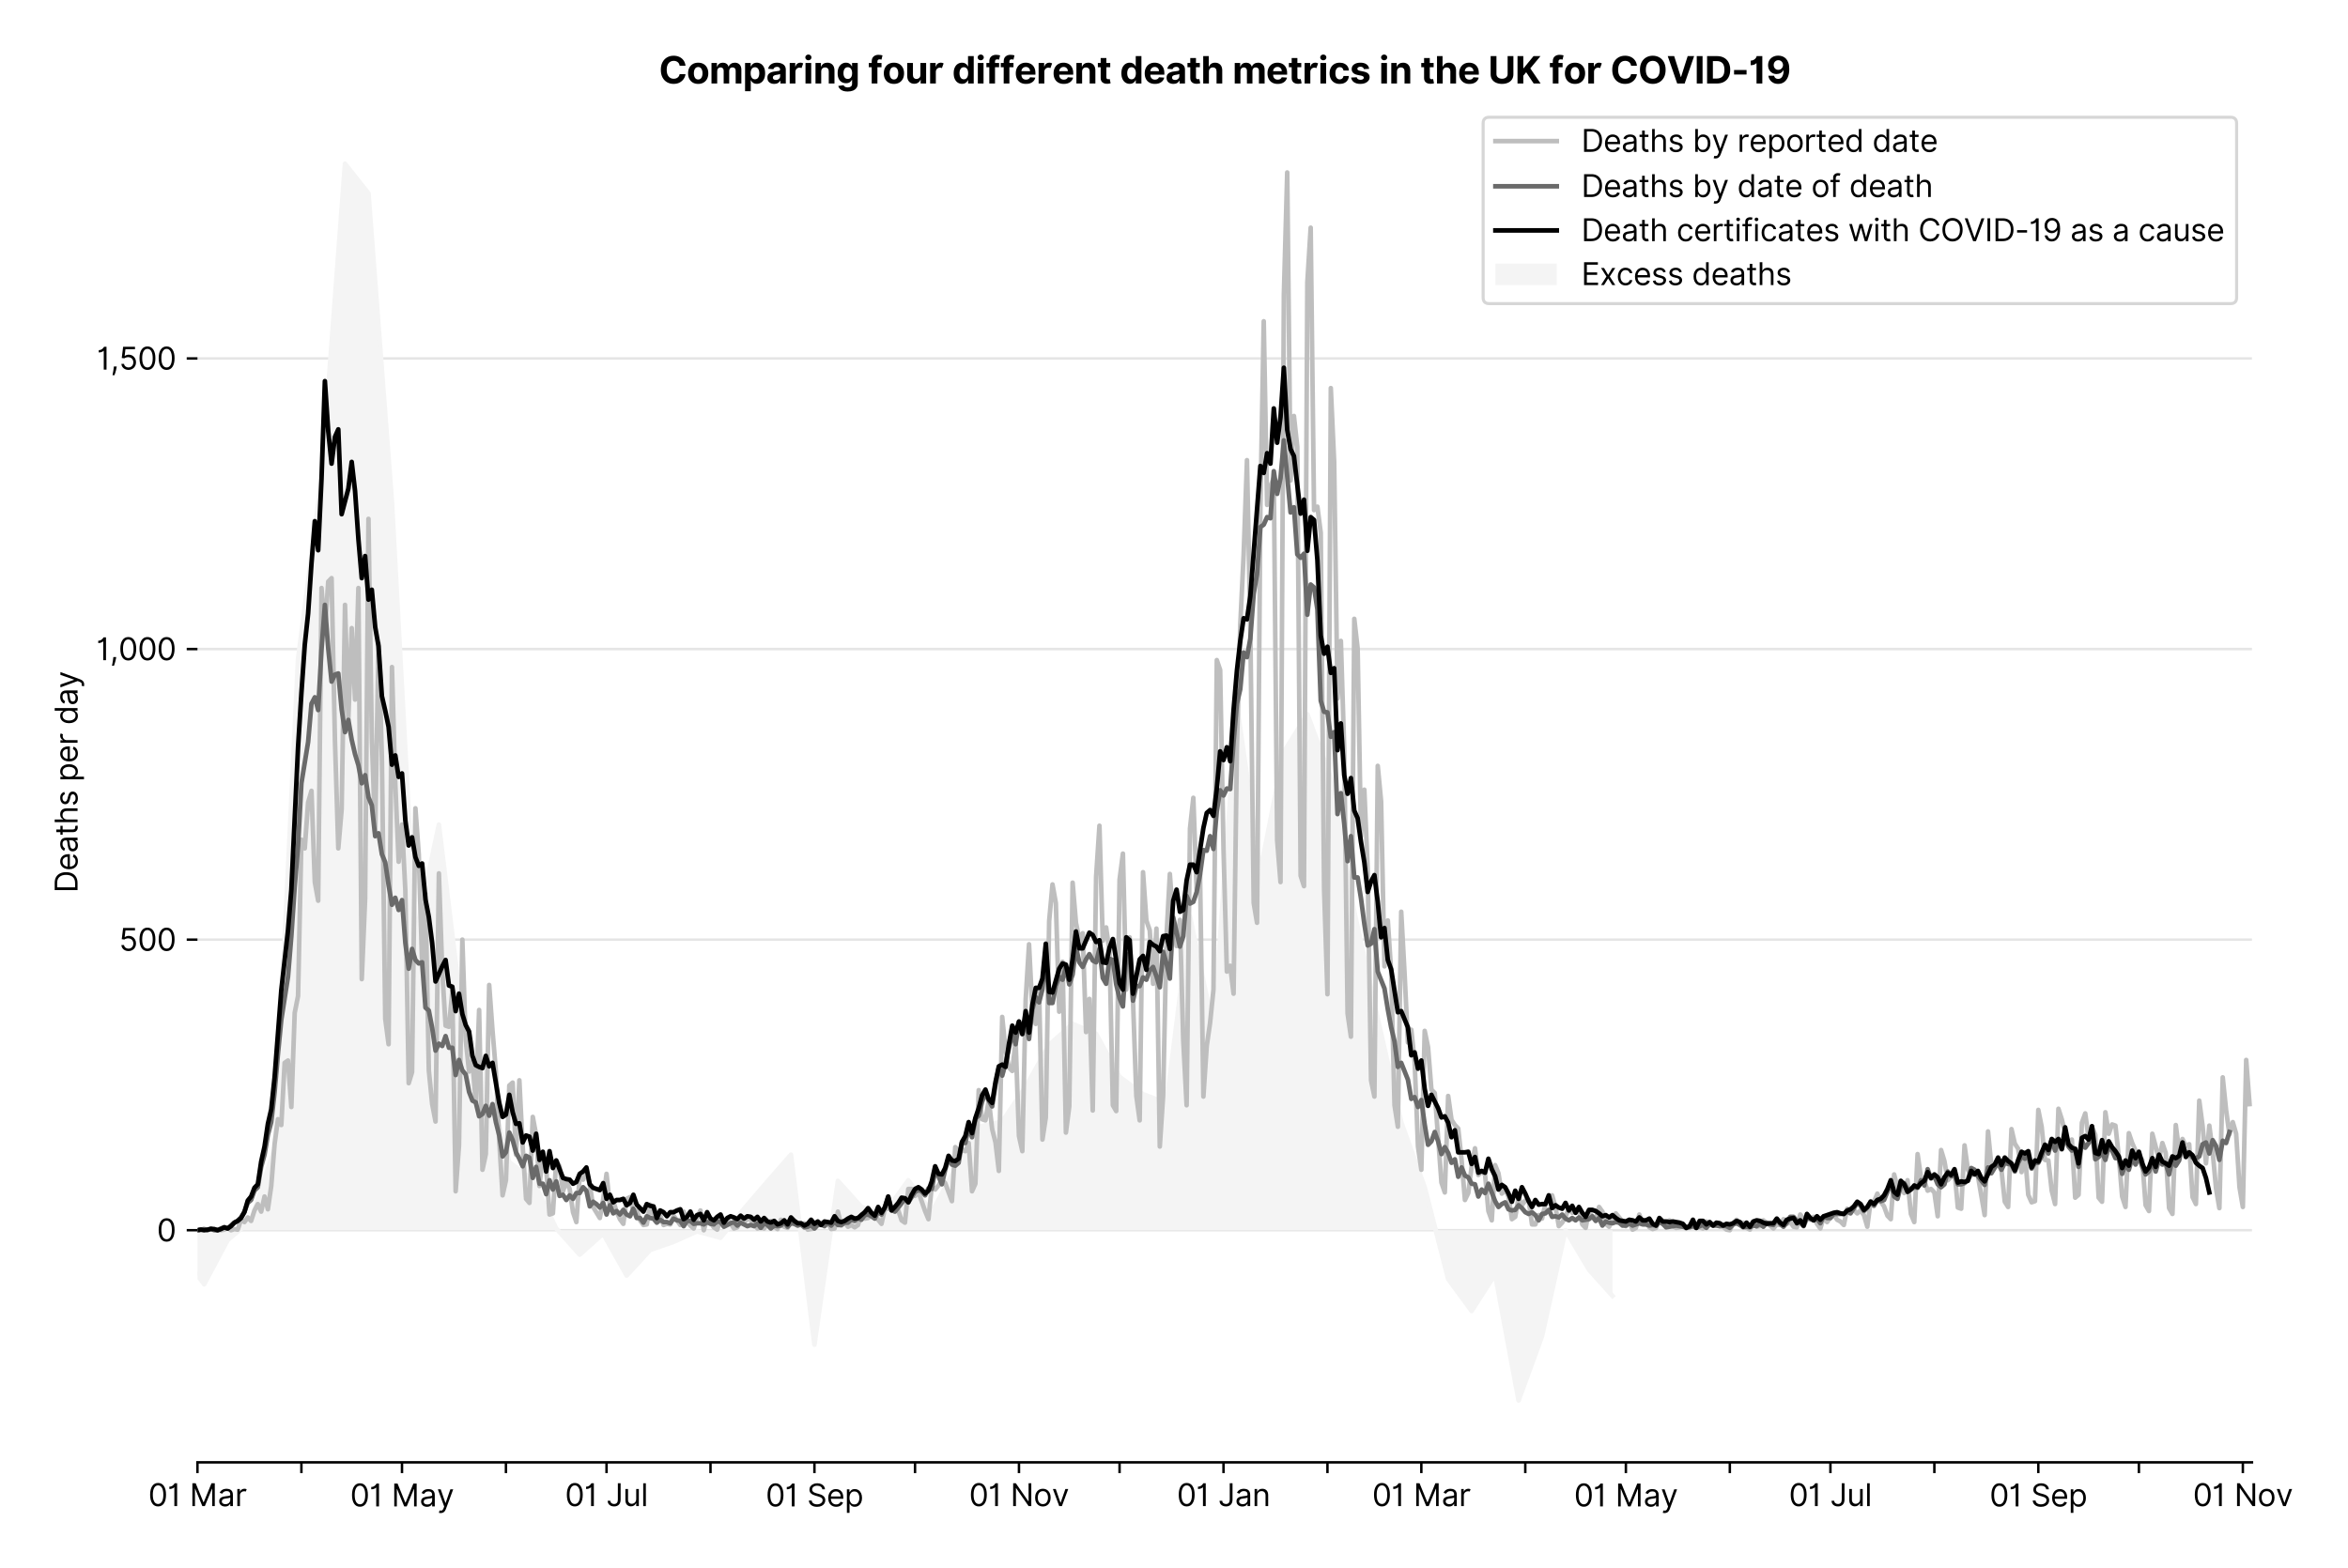 <?xml version="1.0" encoding="utf-8" standalone="no"?>
<!DOCTYPE svg PUBLIC "-//W3C//DTD SVG 1.1//EN"
  "http://www.w3.org/Graphics/SVG/1.1/DTD/svg11.dtd">
<svg version="1.1" viewBox="0 0 765.255 511.234" xmlns="http://www.w3.org/2000/svg" xmlns:xlink="http://www.w3.org/1999/xlink">
 <defs>
  <style type="text/css">*{stroke-linecap:butt;stroke-linejoin:round;}</style>
 </defs>
 <g id="figure_1">
  <g id="patch_1">
   <path d="M 0 511.234 
L 765.255 511.234 
L 765.255 0 
L 0 0 
z
" style="fill:#ffffff;"/>
  </g>
  <g id="axes_1">
   <g id="patch_2">
    <path d="M 64.356 476.745 
L 733.956 476.745 
L 733.956 33.225 
L 64.356 33.225 
z
" style="fill:#ffffff;"/>
   </g>
   <g id="matplotlib.axis_1">
    <g id="xtick_1">
     <g id="line2d_1">
      <defs>
       <path d="M 0 0 
L 0 3.5 
" id="m0723544bf4" style="stroke:#000000;stroke-width:0.8;"/>
      </defs>
      <g>
       <use style="stroke:#000000;stroke-width:0.8;" x="64.356" xlink:href="#m0723544bf4" y="476.745"/>
      </g>
     </g>
     <g id="text_1">
      <!-- 01 Mar -->
      <g transform="translate(48.32 491.018)scale(0.1 -0.1)">
       <defs>
        <path d="M 2000 -64 
Q 1230 -64 806 561 
Q 382 1186 382 2327 
Q 382 3459 809 4088 
Q 1236 4718 2000 4718 
Q 2764 4718 3191 4088 
Q 3618 3459 3618 2327 
Q 3618 1186 3194 561 
Q 2771 -64 2000 -64 
z
M 2000 436 
Q 2509 436 2791 927 
Q 3073 1418 3073 2327 
Q 3073 3234 2789 3730 
Q 2505 4227 2000 4227 
Q 1496 4227 1211 3730 
Q 927 3234 927 2327 
Q 927 1418 1210 927 
Q 1493 436 2000 436 
z
" id="Inter-Regular-30" transform="scale(0.016)"/>
        <path d="M 1973 4655 
L 1973 0 
L 1409 0 
L 1409 3836 
L 1373 3836 
Q 1341 3773 1209 3692 
Q 1077 3611 868 3551 
Q 659 3491 391 3491 
L 391 3964 
Q 661 3964 859 4061 
Q 1057 4159 1190 4291 
Q 1323 4423 1392 4529 
Q 1461 4636 1473 4655 
L 1973 4655 
z
" id="Inter-Regular-31" transform="scale(0.016)"/>
        <path id="Inter-Regular-20" transform="scale(0.016)"/>
        <path d="M 564 4655 
L 1236 4655 
L 2818 791 
L 2873 791 
L 4455 4655 
L 5127 4655 
L 5127 0 
L 4600 0 
L 4600 3536 
L 4555 3536 
L 3100 0 
L 2591 0 
L 1136 3536 
L 1091 3536 
L 1091 0 
L 564 0 
L 564 4655 
z
" id="Inter-Regular-4d" transform="scale(0.016)"/>
        <path d="M 1518 -82 
Q 1186 -82 916 44 
Q 646 170 486 410 
Q 327 650 327 991 
Q 327 1291 445 1478 
Q 564 1666 761 1773 
Q 959 1880 1199 1933 
Q 1439 1986 1682 2018 
Q 2000 2059 2199 2080 
Q 2398 2102 2490 2154 
Q 2582 2207 2582 2336 
L 2582 2355 
Q 2582 2691 2399 2877 
Q 2216 3064 1846 3064 
Q 1461 3064 1243 2895 
Q 1025 2727 936 2536 
L 427 2718 
Q 564 3036 792 3214 
Q 1021 3393 1292 3464 
Q 1564 3536 1827 3536 
Q 1996 3536 2215 3496 
Q 2434 3457 2640 3334 
Q 2846 3211 2982 2963 
Q 3118 2716 3118 2300 
L 3118 0 
L 2582 0 
L 2582 473 
L 2555 473 
Q 2500 359 2373 229 
Q 2246 100 2034 9 
Q 1823 -82 1518 -82 
z
M 1600 400 
Q 1918 400 2137 525 
Q 2357 650 2469 847 
Q 2582 1045 2582 1264 
L 2582 1755 
Q 2548 1714 2433 1681 
Q 2318 1648 2169 1624 
Q 2021 1600 1881 1583 
Q 1741 1566 1655 1555 
Q 1446 1527 1265 1467 
Q 1084 1407 974 1287 
Q 864 1168 864 964 
Q 864 684 1072 542 
Q 1280 400 1600 400 
z
" id="Inter-Regular-61" transform="scale(0.016)"/>
        <path d="M 491 0 
L 491 3491 
L 1009 3491 
L 1009 2964 
L 1046 2964 
Q 1139 3223 1389 3384 
Q 1639 3545 1955 3545 
Q 2100 3545 2209 3511 
Q 2318 3477 2400 3418 
L 2218 2964 
Q 2161 2993 2085 3010 
Q 2009 3027 1909 3027 
Q 1527 3027 1277 2794 
Q 1027 2561 1027 2209 
L 1027 0 
L 491 0 
z
" id="Inter-Regular-72" transform="scale(0.016)"/>
       </defs>
       <use xlink:href="#Inter-Regular-30"/>
       <use x="62.5" xlink:href="#Inter-Regular-31"/>
       <use x="106.676" xlink:href="#Inter-Regular-20"/>
       <use x="134.801" xlink:href="#Inter-Regular-4d"/>
       <use x="225.994" xlink:href="#Inter-Regular-61"/>
       <use x="282.386" xlink:href="#Inter-Regular-72"/>
      </g>
     </g>
    </g>
    <g id="xtick_2">
     <g id="line2d_2">
      <g>
       <use style="stroke:#000000;stroke-width:0.8;" x="98.234" xlink:href="#m0723544bf4" y="476.745"/>
      </g>
     </g>
    </g>
    <g id="xtick_3">
     <g id="line2d_3">
      <g>
       <use style="stroke:#000000;stroke-width:0.8;" x="131.019" xlink:href="#m0723544bf4" y="476.745"/>
      </g>
     </g>
     <g id="text_2">
      <!-- 01 May -->
      <g transform="translate(114.116 491.117)scale(0.1 -0.1)">
       <defs>
        <path d="M 818 -1355 
Q 682 -1355 575 -1333 
Q 468 -1311 427 -1291 
L 564 -818 
Q 857 -893 1053 -814 
Q 1250 -736 1391 -345 
L 1509 -18 
L 218 3491 
L 800 3491 
L 1764 709 
L 1800 709 
L 2764 3491 
L 3346 3491 
L 1846 -564 
Q 1550 -1355 818 -1355 
z
" id="Inter-Regular-79" transform="scale(0.016)"/>
       </defs>
       <use xlink:href="#Inter-Regular-30"/>
       <use x="62.5" xlink:href="#Inter-Regular-31"/>
       <use x="106.676" xlink:href="#Inter-Regular-20"/>
       <use x="134.801" xlink:href="#Inter-Regular-4d"/>
       <use x="225.994" xlink:href="#Inter-Regular-61"/>
       <use x="282.386" xlink:href="#Inter-Regular-79"/>
      </g>
     </g>
    </g>
    <g id="xtick_4">
     <g id="line2d_4">
      <g>
       <use style="stroke:#000000;stroke-width:0.8;" x="164.897" xlink:href="#m0723544bf4" y="476.745"/>
      </g>
     </g>
    </g>
    <g id="xtick_5">
     <g id="line2d_5">
      <g>
       <use style="stroke:#000000;stroke-width:0.8;" x="197.682" xlink:href="#m0723544bf4" y="476.745"/>
      </g>
     </g>
     <g id="text_3">
      <!-- 01 Jul -->
      <g transform="translate(184.138 491.018)scale(0.1 -0.1)">
       <defs>
        <path d="M 2346 4655 
L 2909 4655 
L 2909 1327 
Q 2909 657 2549 296 
Q 2189 -64 1582 -64 
Q 1200 -64 902 76 
Q 605 216 434 475 
Q 264 734 264 1091 
L 818 1091 
Q 818 795 1034 615 
Q 1250 436 1582 436 
Q 1948 436 2147 664 
Q 2346 893 2346 1327 
L 2346 4655 
z
" id="Inter-Regular-4a" transform="scale(0.016)"/>
        <path d="M 2691 1427 
L 2691 3491 
L 3227 3491 
L 3227 0 
L 2691 0 
L 2691 591 
L 2655 591 
Q 2532 325 2273 140 
Q 2014 -45 1618 -45 
Q 1127 -45 809 280 
Q 491 605 491 1273 
L 491 3491 
L 1027 3491 
L 1027 1309 
Q 1027 927 1242 700 
Q 1457 473 1791 473 
Q 1991 473 2199 575 
Q 2407 677 2549 888 
Q 2691 1100 2691 1427 
z
" id="Inter-Regular-75" transform="scale(0.016)"/>
        <path d="M 1027 4655 
L 1027 0 
L 491 0 
L 491 4655 
L 1027 4655 
z
" id="Inter-Regular-6c" transform="scale(0.016)"/>
       </defs>
       <use xlink:href="#Inter-Regular-30"/>
       <use x="62.5" xlink:href="#Inter-Regular-31"/>
       <use x="106.676" xlink:href="#Inter-Regular-20"/>
       <use x="134.801" xlink:href="#Inter-Regular-4a"/>
       <use x="189.063" xlink:href="#Inter-Regular-75"/>
       <use x="247.159" xlink:href="#Inter-Regular-6c"/>
      </g>
     </g>
    </g>
    <g id="xtick_6">
     <g id="line2d_6">
      <g>
       <use style="stroke:#000000;stroke-width:0.8;" x="231.56" xlink:href="#m0723544bf4" y="476.745"/>
      </g>
     </g>
    </g>
    <g id="xtick_7">
     <g id="line2d_7">
      <g>
       <use style="stroke:#000000;stroke-width:0.8;" x="265.438" xlink:href="#m0723544bf4" y="476.745"/>
      </g>
     </g>
     <g id="text_4">
      <!-- 01 Sep -->
      <g transform="translate(249.55 491.117)scale(0.1 -0.1)">
       <defs>
        <path d="M 3109 3491 
Q 3068 3836 2777 4027 
Q 2486 4218 2064 4218 
Q 1600 4218 1318 3999 
Q 1036 3780 1036 3445 
Q 1036 3195 1189 3042 
Q 1343 2889 1553 2803 
Q 1764 2718 1936 2673 
L 2409 2545 
Q 2591 2498 2815 2414 
Q 3039 2330 3244 2185 
Q 3450 2041 3584 1816 
Q 3718 1591 3718 1264 
Q 3718 886 3521 581 
Q 3325 277 2949 97 
Q 2573 -82 2036 -82 
Q 1286 -82 845 272 
Q 405 627 364 1200 
L 946 1200 
Q 968 936 1124 764 
Q 1280 593 1519 510 
Q 1759 427 2036 427 
Q 2359 427 2616 533 
Q 2873 639 3023 828 
Q 3173 1018 3173 1273 
Q 3173 1505 3043 1650 
Q 2914 1795 2702 1886 
Q 2491 1977 2246 2045 
L 1673 2209 
Q 1127 2366 809 2657 
Q 491 2948 491 3418 
Q 491 3809 703 4101 
Q 916 4393 1276 4555 
Q 1636 4718 2082 4718 
Q 2532 4718 2882 4558 
Q 3232 4398 3437 4120 
Q 3643 3843 3655 3491 
L 3109 3491 
z
" id="Inter-Regular-53" transform="scale(0.016)"/>
        <path d="M 1955 -73 
Q 1450 -73 1085 151 
Q 721 375 524 778 
Q 327 1182 327 1718 
Q 327 2255 524 2665 
Q 721 3075 1074 3305 
Q 1427 3536 1900 3536 
Q 2173 3536 2439 3445 
Q 2705 3355 2923 3151 
Q 3141 2948 3270 2614 
Q 3400 2280 3400 1791 
L 3400 1564 
L 866 1564 
Q 884 1005 1183 707 
Q 1482 409 1955 409 
Q 2271 409 2498 545 
Q 2725 682 2827 955 
L 3346 809 
Q 3223 414 2854 170 
Q 2486 -73 1955 -73 
z
M 866 2027 
L 2855 2027 
Q 2855 2470 2595 2762 
Q 2336 3055 1900 3055 
Q 1593 3055 1368 2911 
Q 1143 2768 1013 2533 
Q 884 2298 866 2027 
z
" id="Inter-Regular-65" transform="scale(0.016)"/>
        <path d="M 491 -1309 
L 491 3491 
L 1009 3491 
L 1009 2936 
L 1073 2936 
Q 1132 3027 1237 3169 
Q 1343 3311 1542 3423 
Q 1741 3536 2082 3536 
Q 2523 3536 2859 3315 
Q 3196 3095 3384 2690 
Q 3573 2286 3573 1736 
Q 3573 1182 3384 776 
Q 3196 370 2861 148 
Q 2527 -73 2091 -73 
Q 1755 -73 1552 39 
Q 1350 152 1241 296 
Q 1132 441 1073 536 
L 1027 536 
L 1027 -1309 
L 491 -1309 
z
M 1018 1745 
Q 1018 1152 1276 780 
Q 1534 409 2018 409 
Q 2355 409 2581 587 
Q 2807 766 2921 1069 
Q 3036 1373 3036 1745 
Q 3036 2114 2923 2410 
Q 2811 2707 2585 2881 
Q 2359 3055 2018 3055 
Q 1527 3055 1272 2693 
Q 1018 2332 1018 1745 
z
" id="Inter-Regular-70" transform="scale(0.016)"/>
       </defs>
       <use xlink:href="#Inter-Regular-30"/>
       <use x="62.5" xlink:href="#Inter-Regular-31"/>
       <use x="106.676" xlink:href="#Inter-Regular-20"/>
       <use x="134.801" xlink:href="#Inter-Regular-53"/>
       <use x="198.58" xlink:href="#Inter-Regular-65"/>
       <use x="256.818" xlink:href="#Inter-Regular-70"/>
      </g>
     </g>
    </g>
    <g id="xtick_8">
     <g id="line2d_8">
      <g>
       <use style="stroke:#000000;stroke-width:0.8;" x="298.223" xlink:href="#m0723544bf4" y="476.745"/>
      </g>
     </g>
    </g>
    <g id="xtick_9">
     <g id="line2d_9">
      <g>
       <use style="stroke:#000000;stroke-width:0.8;" x="332.1" xlink:href="#m0723544bf4" y="476.745"/>
      </g>
     </g>
     <g id="text_5">
      <!-- 01 Nov -->
      <g transform="translate(315.829 491.018)scale(0.1 -0.1)">
       <defs>
        <path d="M 4255 4655 
L 4255 0 
L 3709 0 
L 1173 3655 
L 1127 3655 
L 1127 0 
L 564 0 
L 564 4655 
L 1109 4655 
L 3655 991 
L 3700 991 
L 3700 4655 
L 4255 4655 
z
" id="Inter-Regular-4e" transform="scale(0.016)"/>
        <path d="M 1909 -73 
Q 1436 -73 1080 152 
Q 725 377 526 781 
Q 327 1186 327 1727 
Q 327 2273 526 2679 
Q 725 3086 1080 3311 
Q 1436 3536 1909 3536 
Q 2382 3536 2737 3311 
Q 3093 3086 3292 2679 
Q 3491 2273 3491 1727 
Q 3491 1186 3292 781 
Q 3093 377 2737 152 
Q 2382 -73 1909 -73 
z
M 1909 409 
Q 2268 409 2500 593 
Q 2732 777 2843 1077 
Q 2955 1377 2955 1727 
Q 2955 2077 2843 2379 
Q 2732 2682 2500 2868 
Q 2268 3055 1909 3055 
Q 1550 3055 1318 2868 
Q 1086 2682 975 2379 
Q 864 2077 864 1727 
Q 864 1377 975 1077 
Q 1086 777 1318 593 
Q 1550 409 1909 409 
z
" id="Inter-Regular-6f" transform="scale(0.016)"/>
        <path d="M 3346 3491 
L 2055 0 
L 1509 0 
L 218 3491 
L 800 3491 
L 1764 709 
L 1800 709 
L 2764 3491 
L 3346 3491 
z
" id="Inter-Regular-76" transform="scale(0.016)"/>
       </defs>
       <use xlink:href="#Inter-Regular-30"/>
       <use x="62.5" xlink:href="#Inter-Regular-31"/>
       <use x="106.676" xlink:href="#Inter-Regular-20"/>
       <use x="134.801" xlink:href="#Inter-Regular-4e"/>
       <use x="210.085" xlink:href="#Inter-Regular-6f"/>
       <use x="269.744" xlink:href="#Inter-Regular-76"/>
      </g>
     </g>
    </g>
    <g id="xtick_10">
     <g id="line2d_10">
      <g>
       <use style="stroke:#000000;stroke-width:0.8;" x="364.885" xlink:href="#m0723544bf4" y="476.745"/>
      </g>
     </g>
    </g>
    <g id="xtick_11">
     <g id="line2d_11">
      <g>
       <use style="stroke:#000000;stroke-width:0.8;" x="398.763" xlink:href="#m0723544bf4" y="476.745"/>
      </g>
     </g>
     <g id="text_6">
      <!-- 01 Jan -->
      <g transform="translate(383.564 491.018)scale(0.1 -0.1)">
       <defs>
        <path d="M 1027 2100 
L 1027 0 
L 491 0 
L 491 3491 
L 1009 3491 
L 1009 2945 
L 1055 2945 
Q 1177 3211 1427 3373 
Q 1677 3536 2073 3536 
Q 2602 3536 2928 3211 
Q 3255 2886 3255 2218 
L 3255 0 
L 2718 0 
L 2718 2182 
Q 2718 2593 2504 2824 
Q 2291 3055 1918 3055 
Q 1534 3055 1280 2806 
Q 1027 2557 1027 2100 
z
" id="Inter-Regular-6e" transform="scale(0.016)"/>
       </defs>
       <use xlink:href="#Inter-Regular-30"/>
       <use x="62.5" xlink:href="#Inter-Regular-31"/>
       <use x="106.676" xlink:href="#Inter-Regular-20"/>
       <use x="134.801" xlink:href="#Inter-Regular-4a"/>
       <use x="189.063" xlink:href="#Inter-Regular-61"/>
       <use x="245.455" xlink:href="#Inter-Regular-6e"/>
      </g>
     </g>
    </g>
    <g id="xtick_12">
     <g id="line2d_12">
      <g>
       <use style="stroke:#000000;stroke-width:0.8;" x="432.641" xlink:href="#m0723544bf4" y="476.745"/>
      </g>
     </g>
    </g>
    <g id="xtick_13">
     <g id="line2d_13">
      <g>
       <use style="stroke:#000000;stroke-width:0.8;" x="463.24" xlink:href="#m0723544bf4" y="476.745"/>
      </g>
     </g>
     <g id="text_7">
      <!-- 01 Mar -->
      <g transform="translate(447.204 491.018)scale(0.1 -0.1)">
       <use xlink:href="#Inter-Regular-30"/>
       <use x="62.5" xlink:href="#Inter-Regular-31"/>
       <use x="106.676" xlink:href="#Inter-Regular-20"/>
       <use x="134.801" xlink:href="#Inter-Regular-4d"/>
       <use x="225.994" xlink:href="#Inter-Regular-61"/>
       <use x="282.386" xlink:href="#Inter-Regular-72"/>
      </g>
     </g>
    </g>
    <g id="xtick_14">
     <g id="line2d_14">
      <g>
       <use style="stroke:#000000;stroke-width:0.8;" x="497.118" xlink:href="#m0723544bf4" y="476.745"/>
      </g>
     </g>
    </g>
    <g id="xtick_15">
     <g id="line2d_15">
      <g>
       <use style="stroke:#000000;stroke-width:0.8;" x="529.903" xlink:href="#m0723544bf4" y="476.745"/>
      </g>
     </g>
     <g id="text_8">
      <!-- 01 May -->
      <g transform="translate(513 491.117)scale(0.1 -0.1)">
       <use xlink:href="#Inter-Regular-30"/>
       <use x="62.5" xlink:href="#Inter-Regular-31"/>
       <use x="106.676" xlink:href="#Inter-Regular-20"/>
       <use x="134.801" xlink:href="#Inter-Regular-4d"/>
       <use x="225.994" xlink:href="#Inter-Regular-61"/>
       <use x="282.386" xlink:href="#Inter-Regular-79"/>
      </g>
     </g>
    </g>
    <g id="xtick_16">
     <g id="line2d_16">
      <g>
       <use style="stroke:#000000;stroke-width:0.8;" x="563.781" xlink:href="#m0723544bf4" y="476.745"/>
      </g>
     </g>
    </g>
    <g id="xtick_17">
     <g id="line2d_17">
      <g>
       <use style="stroke:#000000;stroke-width:0.8;" x="596.566" xlink:href="#m0723544bf4" y="476.745"/>
      </g>
     </g>
     <g id="text_9">
      <!-- 01 Jul -->
      <g transform="translate(583.022 491.018)scale(0.1 -0.1)">
       <use xlink:href="#Inter-Regular-30"/>
       <use x="62.5" xlink:href="#Inter-Regular-31"/>
       <use x="106.676" xlink:href="#Inter-Regular-20"/>
       <use x="134.801" xlink:href="#Inter-Regular-4a"/>
       <use x="189.063" xlink:href="#Inter-Regular-75"/>
       <use x="247.159" xlink:href="#Inter-Regular-6c"/>
      </g>
     </g>
    </g>
    <g id="xtick_18">
     <g id="line2d_18">
      <g>
       <use style="stroke:#000000;stroke-width:0.8;" x="630.444" xlink:href="#m0723544bf4" y="476.745"/>
      </g>
     </g>
    </g>
    <g id="xtick_19">
     <g id="line2d_19">
      <g>
       <use style="stroke:#000000;stroke-width:0.8;" x="664.322" xlink:href="#m0723544bf4" y="476.745"/>
      </g>
     </g>
     <g id="text_10">
      <!-- 01 Sep -->
      <g transform="translate(648.434 491.117)scale(0.1 -0.1)">
       <use xlink:href="#Inter-Regular-30"/>
       <use x="62.5" xlink:href="#Inter-Regular-31"/>
       <use x="106.676" xlink:href="#Inter-Regular-20"/>
       <use x="134.801" xlink:href="#Inter-Regular-53"/>
       <use x="198.58" xlink:href="#Inter-Regular-65"/>
       <use x="256.818" xlink:href="#Inter-Regular-70"/>
      </g>
     </g>
    </g>
    <g id="xtick_20">
     <g id="line2d_20">
      <g>
       <use style="stroke:#000000;stroke-width:0.8;" x="697.107" xlink:href="#m0723544bf4" y="476.745"/>
      </g>
     </g>
    </g>
    <g id="xtick_21">
     <g id="line2d_21">
      <g>
       <use style="stroke:#000000;stroke-width:0.8;" x="730.984" xlink:href="#m0723544bf4" y="476.745"/>
      </g>
     </g>
     <g id="text_11">
      <!-- 01 Nov -->
      <g transform="translate(714.713 491.018)scale(0.1 -0.1)">
       <use xlink:href="#Inter-Regular-30"/>
       <use x="62.5" xlink:href="#Inter-Regular-31"/>
       <use x="106.676" xlink:href="#Inter-Regular-20"/>
       <use x="134.801" xlink:href="#Inter-Regular-4e"/>
       <use x="210.085" xlink:href="#Inter-Regular-6f"/>
       <use x="269.744" xlink:href="#Inter-Regular-76"/>
      </g>
     </g>
    </g>
   </g>
   <g id="matplotlib.axis_2">
    <g id="ytick_1">
     <g id="line2d_22">
      <path clip-path="url(#p12997e87c8)" d="M 64.356 401.069 
L 733.956 401.069 
" style="fill:none;stroke:#e5e5e5;stroke-linecap:square;stroke-width:0.8;"/>
     </g>
     <g id="line2d_23">
      <defs>
       <path d="M 0 0 
L -3.5 0 
" id="mf426de5410" style="stroke:#000000;stroke-width:0.8;"/>
      </defs>
      <g>
       <use style="stroke:#000000;stroke-width:0.8;" x="64.356" xlink:href="#mf426de5410" y="401.069"/>
      </g>
     </g>
     <g id="text_12">
      <!-- 0 -->
      <g transform="translate(51.106 404.706)scale(0.1 -0.1)">
       <use xlink:href="#Inter-Regular-30"/>
      </g>
     </g>
    </g>
    <g id="ytick_2">
     <g id="line2d_24">
      <path clip-path="url(#p12997e87c8)" d="M 64.356 306.332 
L 733.956 306.332 
" style="fill:none;stroke:#e5e5e5;stroke-linecap:square;stroke-width:0.8;"/>
     </g>
     <g id="line2d_25">
      <g>
       <use style="stroke:#000000;stroke-width:0.8;" x="64.356" xlink:href="#mf426de5410" y="306.332"/>
      </g>
     </g>
     <g id="text_13">
      <!-- 500 -->
      <g transform="translate(38.777 309.969)scale(0.1 -0.1)">
       <defs>
        <path d="M 1936 -64 
Q 1536 -64 1216 95 
Q 896 255 702 532 
Q 509 809 491 1164 
L 1036 1164 
Q 1068 848 1324 642 
Q 1580 436 1936 436 
Q 2223 436 2447 570 
Q 2671 705 2799 940 
Q 2927 1175 2927 1473 
Q 2927 1777 2794 2017 
Q 2661 2257 2429 2395 
Q 2198 2534 1900 2536 
Q 1686 2539 1461 2472 
Q 1236 2405 1091 2300 
L 564 2364 
L 846 4655 
L 3264 4655 
L 3264 4155 
L 1318 4155 
L 1155 2782 
L 1182 2782 
Q 1325 2895 1541 2970 
Q 1757 3045 1991 3045 
Q 2418 3045 2753 2842 
Q 3089 2639 3281 2286 
Q 3473 1934 3473 1482 
Q 3473 1036 3274 687 
Q 3075 339 2727 137 
Q 2380 -64 1936 -64 
z
" id="Inter-Regular-35" transform="scale(0.016)"/>
       </defs>
       <use xlink:href="#Inter-Regular-35"/>
       <use x="60.795" xlink:href="#Inter-Regular-30"/>
       <use x="123.295" xlink:href="#Inter-Regular-30"/>
      </g>
     </g>
    </g>
    <g id="ytick_3">
     <g id="line2d_26">
      <path clip-path="url(#p12997e87c8)" d="M 64.356 211.596 
L 733.956 211.596 
" style="fill:none;stroke:#e5e5e5;stroke-linecap:square;stroke-width:0.8;"/>
     </g>
     <g id="line2d_27">
      <g>
       <use style="stroke:#000000;stroke-width:0.8;" x="64.356" xlink:href="#mf426de5410" y="211.596"/>
      </g>
     </g>
     <g id="text_14">
      <!-- 1,000 -->
      <g transform="translate(31.391 215.232)scale(0.1 -0.1)">
       <defs>
        <path d="M 1291 636 
L 1255 391 
Q 1216 132 1137 -163 
Q 1059 -459 975 -720 
Q 891 -982 836 -1136 
L 427 -1136 
Q 457 -991 504 -752 
Q 552 -514 601 -219 
Q 650 75 682 382 
L 709 636 
L 1291 636 
z
" id="Inter-Regular-2c" transform="scale(0.016)"/>
       </defs>
       <use xlink:href="#Inter-Regular-31"/>
       <use x="44.176" xlink:href="#Inter-Regular-2c"/>
       <use x="72.159" xlink:href="#Inter-Regular-30"/>
       <use x="134.659" xlink:href="#Inter-Regular-30"/>
       <use x="197.159" xlink:href="#Inter-Regular-30"/>
      </g>
     </g>
    </g>
    <g id="ytick_4">
     <g id="line2d_28">
      <path clip-path="url(#p12997e87c8)" d="M 64.356 116.859 
L 733.956 116.859 
" style="fill:none;stroke:#e5e5e5;stroke-linecap:square;stroke-width:0.8;"/>
     </g>
     <g id="line2d_29">
      <g>
       <use style="stroke:#000000;stroke-width:0.8;" x="64.356" xlink:href="#mf426de5410" y="116.859"/>
      </g>
     </g>
     <g id="text_15">
      <!-- 1,500 -->
      <g transform="translate(31.561 120.495)scale(0.1 -0.1)">
       <use xlink:href="#Inter-Regular-31"/>
       <use x="44.176" xlink:href="#Inter-Regular-2c"/>
       <use x="72.159" xlink:href="#Inter-Regular-35"/>
       <use x="132.955" xlink:href="#Inter-Regular-30"/>
       <use x="195.455" xlink:href="#Inter-Regular-30"/>
      </g>
     </g>
    </g>
    <g id="text_16">
     <!-- Deaths per day -->
     <g transform="translate(25.273 291.094)rotate(-90)scale(0.1 -0.1)">
      <defs>
       <path d="M 2000 0 
L 564 0 
L 564 4655 
L 2064 4655 
Q 2741 4655 3223 4376 
Q 3705 4098 3961 3578 
Q 4218 3059 4218 2336 
Q 4218 1609 3959 1085 
Q 3700 561 3204 280 
Q 2709 0 2000 0 
z
M 1127 500 
L 1964 500 
Q 2830 500 3251 992 
Q 3673 1484 3673 2336 
Q 3673 3182 3259 3668 
Q 2846 4155 2027 4155 
L 1127 4155 
L 1127 500 
z
" id="Inter-Regular-44" transform="scale(0.016)"/>
       <path d="M 2009 3491 
L 2009 3036 
L 1264 3036 
L 1264 1000 
Q 1264 773 1331 660 
Q 1398 548 1503 510 
Q 1609 473 1727 473 
Q 1816 473 1873 483 
Q 1930 493 1964 500 
L 2073 18 
Q 2018 -2 1920 -23 
Q 1823 -45 1673 -45 
Q 1446 -45 1228 52 
Q 1011 150 869 350 
Q 727 550 727 855 
L 727 3036 
L 200 3036 
L 200 3491 
L 727 3491 
L 727 4327 
L 1264 4327 
L 1264 3491 
L 2009 3491 
z
" id="Inter-Regular-74" transform="scale(0.016)"/>
       <path d="M 1027 2100 
L 1027 0 
L 491 0 
L 491 4655 
L 1027 4655 
L 1027 2945 
L 1073 2945 
Q 1196 3216 1442 3376 
Q 1689 3536 2100 3536 
Q 2636 3536 2963 3213 
Q 3291 2891 3291 2218 
L 3291 0 
L 2755 0 
L 2755 2182 
Q 2755 2598 2540 2826 
Q 2325 3055 1946 3055 
Q 1548 3055 1287 2806 
Q 1027 2557 1027 2100 
z
" id="Inter-Regular-68" transform="scale(0.016)"/>
       <path d="M 2964 2709 
L 2482 2573 
Q 2411 2755 2245 2914 
Q 2080 3073 1727 3073 
Q 1407 3073 1194 2926 
Q 982 2780 982 2555 
Q 982 2355 1127 2239 
Q 1273 2123 1582 2045 
L 2100 1918 
Q 3027 1691 3027 973 
Q 3027 673 2855 436 
Q 2684 200 2377 63 
Q 2071 -73 1664 -73 
Q 1130 -73 780 159 
Q 430 391 336 836 
L 846 964 
Q 989 400 1655 400 
Q 2030 400 2251 560 
Q 2473 720 2473 945 
Q 2473 1316 1955 1436 
L 1373 1573 
Q 893 1686 669 1926 
Q 446 2166 446 2527 
Q 446 2823 613 3050 
Q 780 3277 1069 3406 
Q 1359 3536 1727 3536 
Q 2246 3536 2542 3309 
Q 2839 3082 2964 2709 
z
" id="Inter-Regular-73" transform="scale(0.016)"/>
       <path d="M 1809 -73 
Q 1373 -73 1039 148 
Q 705 370 516 776 
Q 327 1182 327 1736 
Q 327 2286 516 2690 
Q 705 3095 1041 3315 
Q 1377 3536 1818 3536 
Q 2159 3536 2358 3423 
Q 2557 3311 2662 3169 
Q 2768 3027 2827 2936 
L 2873 2936 
L 2873 4655 
L 3409 4655 
L 3409 0 
L 2891 0 
L 2891 536 
L 2827 536 
Q 2768 441 2659 296 
Q 2550 152 2348 39 
Q 2146 -73 1809 -73 
z
M 1882 409 
Q 2366 409 2624 780 
Q 2882 1152 2882 1745 
Q 2882 2332 2627 2693 
Q 2373 3055 1882 3055 
Q 1541 3055 1315 2881 
Q 1089 2707 976 2410 
Q 864 2114 864 1745 
Q 864 1373 978 1069 
Q 1093 766 1319 587 
Q 1546 409 1882 409 
z
" id="Inter-Regular-64" transform="scale(0.016)"/>
      </defs>
      <use xlink:href="#Inter-Regular-44"/>
      <use x="71.875" xlink:href="#Inter-Regular-65"/>
      <use x="130.114" xlink:href="#Inter-Regular-61"/>
      <use x="186.506" xlink:href="#Inter-Regular-74"/>
      <use x="222.869" xlink:href="#Inter-Regular-68"/>
      <use x="281.96" xlink:href="#Inter-Regular-73"/>
      <use x="334.233" xlink:href="#Inter-Regular-20"/>
      <use x="362.358" xlink:href="#Inter-Regular-70"/>
      <use x="423.296" xlink:href="#Inter-Regular-65"/>
      <use x="481.534" xlink:href="#Inter-Regular-72"/>
      <use x="519.886" xlink:href="#Inter-Regular-20"/>
      <use x="548.011" xlink:href="#Inter-Regular-64"/>
      <use x="610.085" xlink:href="#Inter-Regular-61"/>
      <use x="666.477" xlink:href="#Inter-Regular-79"/>
     </g>
    </g>
   </g>
   <g id="PolyCollection_1">
    <path clip-path="url(#p12997e87c8)" d="M -2.307 401.069 
L -2.307 401.069 
L 5.343 401.069 
L 12.993 401.069 
L 20.643 401.069 
L 28.293 401.069 
L 35.943 401.069 
L 43.592 401.069 
L 51.242 401.069 
L 58.892 401.069 
L 66.542 401.069 
L 74.192 401.069 
L 81.842 401.069 
L 89.491 401.069 
L 97.141 401.069 
L 104.791 401.069 
L 112.441 401.069 
L 120.091 401.069 
L 127.741 401.069 
L 135.39 401.069 
L 143.04 401.069 
L 150.69 401.069 
L 158.34 401.069 
L 165.99 401.069 
L 173.64 401.069 
L 181.289 401.069 
L 188.939 401.069 
L 196.589 401.069 
L 204.239 401.069 
L 211.889 401.069 
L 219.539 401.069 
L 227.188 401.069 
L 234.838 401.069 
L 242.488 401.069 
L 250.138 401.069 
L 257.788 401.069 
L 265.438 401.069 
L 273.087 401.069 
L 280.737 401.069 
L 288.387 401.069 
L 296.037 401.069 
L 303.687 401.069 
L 311.337 401.069 
L 318.986 401.069 
L 326.636 401.069 
L 334.286 401.069 
L 341.936 401.069 
L 349.586 401.069 
L 357.235 401.069 
L 364.885 401.069 
L 372.535 401.069 
L 380.185 401.069 
L 387.835 401.069 
L 395.485 401.069 
L 403.134 401.069 
L 410.784 401.069 
L 418.434 401.069 
L 426.084 401.069 
L 433.734 401.069 
L 441.384 401.069 
L 449.033 401.069 
L 456.683 401.069 
L 464.333 401.069 
L 471.983 401.069 
L 479.633 401.069 
L 487.283 401.069 
L 494.932 401.069 
L 502.582 401.069 
L 510.232 401.069 
L 517.882 401.069 
L 525.532 401.069 
L 525.532 401.069 
L 525.532 422.48 
L 517.882 413.953 
L 510.232 401.069 
L 502.582 435.553 
L 494.932 456.585 
L 487.283 415.469 
L 479.633 427.406 
L 471.983 416.985 
L 464.333 387.048 
L 456.683 365.827 
L 449.033 332.101 
L 441.384 297.238 
L 433.734 253.469 
L 426.084 232.817 
L 418.434 245.132 
L 410.784 283.785 
L 403.134 229.785 
L 395.485 335.511 
L 387.835 298.753 
L 380.185 359.574 
L 372.535 356.732 
L 364.885 351.048 
L 357.235 337.027 
L 349.586 333.806 
L 341.936 340.627 
L 334.286 354.269 
L 326.636 365.638 
L 318.986 367.343 
L 311.337 380.985 
L 303.687 395.196 
L 296.037 384.774 
L 288.387 395.385 
L 280.737 393.49 
L 273.087 384.964 
L 265.438 438.396 
L 257.788 376.438 
L 250.138 385.153 
L 242.488 394.059 
L 234.838 403.532 
L 227.188 401.448 
L 219.539 404.859 
L 211.889 407.511 
L 204.239 415.848 
L 196.589 402.206 
L 188.939 409.027 
L 181.289 400.501 
L 173.64 384.585 
L 165.99 378.901 
L 158.34 351.048 
L 150.69 331.532 
L 143.04 268.817 
L 135.39 305.006 
L 127.741 163.659 
L 120.091 63.048 
L 112.441 53.385 
L 104.791 155.701 
L 97.141 214.817 
L 89.491 374.353 
L 81.842 397.848 
L 74.192 404.29 
L 66.542 418.69 
L 58.892 408.269 
L 51.242 419.827 
L 43.592 418.311 
L 35.943 422.29 
L 28.293 417.174 
L 20.643 424.185 
L 12.993 407.322 
L 5.343 392.543 
L -2.307 399.743 
z
" style="fill:#f4f4f4;"/>
   </g>
   <g id="line2d_30">
    <path clip-path="url(#p12997e87c8)" d="M -1 398.513 
L 5.343 392.543 
L 12.993 407.322 
L 20.643 424.185 
L 28.293 417.174 
L 35.943 422.29 
L 43.592 418.311 
L 51.242 419.827 
L 58.892 408.269 
L 66.542 418.69 
L 74.192 404.29 
L 81.842 397.848 
L 89.491 374.353 
L 97.141 214.817 
L 104.791 155.701 
L 112.441 53.385 
L 120.091 63.048 
L 127.741 163.659 
L 135.39 305.006 
L 143.04 268.817 
L 150.69 331.532 
L 158.34 351.048 
L 165.99 378.901 
L 173.64 384.585 
L 181.289 400.501 
L 188.939 409.027 
L 196.589 402.206 
L 204.239 415.848 
L 211.889 407.511 
L 219.539 404.859 
L 227.188 401.448 
L 234.838 403.532 
L 242.488 394.059 
L 250.138 385.153 
L 257.788 376.438 
L 265.438 438.396 
L 273.087 384.964 
L 280.737 393.49 
L 288.387 395.385 
L 296.037 384.774 
L 303.687 395.196 
L 311.337 380.985 
L 318.986 367.343 
L 326.636 365.638 
L 334.286 354.269 
L 341.936 340.627 
L 349.586 333.806 
L 357.235 337.027 
L 364.885 351.048 
L 372.535 356.732 
L 380.185 359.574 
L 387.835 298.753 
L 395.485 335.511 
L 403.134 229.785 
L 410.784 283.785 
L 418.434 245.132 
L 426.084 232.817 
L 433.734 253.469 
L 441.384 297.238 
L 449.033 332.101 
L 456.683 365.827 
L 464.333 387.048 
L 471.983 416.985 
L 479.633 427.406 
L 487.283 415.469 
L 494.932 456.585 
L 502.582 435.553 
L 510.232 401.069 
L 517.882 413.953 
L 525.532 422.48 
" style="fill:none;stroke:#f4f4f4;stroke-linecap:square;stroke-width:1.5;"/>
   </g>
   <g id="line2d_31">
    <path clip-path="url(#p12997e87c8)" d="M 69.82 400.88 
L 70.913 400.88 
L 72.006 401.069 
L 73.099 400.88 
L 74.192 400.311 
L 75.285 401.069 
L 76.377 400.69 
L 77.47 400.88 
L 78.563 397.659 
L 79.656 398.417 
L 80.749 396.901 
L 81.842 398.038 
L 82.934 394.627 
L 84.027 392.543 
L 85.12 395.006 
L 86.213 390.08 
L 87.306 394.248 
L 88.399 386.669 
L 89.491 373.027 
L 90.584 364.88 
L 91.677 366.774 
L 92.77 346.501 
L 93.863 345.743 
L 94.956 360.901 
L 96.048 330.206 
L 97.141 324.711 
L 98.234 273.743 
L 99.327 276.585 
L 100.42 261.617 
L 101.513 257.827 
L 102.605 287.574 
L 103.698 293.638 
L 104.791 191.701 
L 105.884 205.911 
L 106.977 189.617 
L 108.07 188.48 
L 109.162 241.343 
L 110.255 276.585 
L 111.348 263.89 
L 112.441 197.196 
L 113.534 234.332 
L 114.627 204.774 
L 115.719 228.08 
L 116.812 191.701 
L 117.905 319.217 
L 118.998 293.069 
L 120.091 169.153 
L 121.184 240.585 
L 122.276 271.848 
L 123.369 209.701 
L 124.462 246.648 
L 125.555 332.101 
L 126.648 340.438 
L 127.741 217.469 
L 128.833 255.364 
L 129.926 280.943 
L 131.019 268.817 
L 132.112 290.417 
L 133.205 353.132 
L 134.298 349.532 
L 135.39 263.511 
L 136.483 278.48 
L 137.576 314.29 
L 138.669 291.364 
L 139.762 348.964 
L 140.855 359.953 
L 141.947 365.638 
L 143.04 284.732 
L 144.133 316.374 
L 145.226 334.374 
L 146.319 334.753 
L 147.412 323.196 
L 148.504 388.374 
L 149.597 373.406 
L 150.69 306.332 
L 151.783 338.922 
L 152.876 349.343 
L 153.969 345.932 
L 155.061 359.385 
L 156.154 329.259 
L 157.247 381.364 
L 158.34 376.248 
L 159.433 321.111 
L 160.526 336.08 
L 161.618 349.153 
L 162.711 371.89 
L 163.804 389.701 
L 164.897 384.774 
L 165.99 353.89 
L 167.083 352.943 
L 168.175 376.438 
L 169.268 352.185 
L 170.361 373.974 
L 171.454 390.838 
L 172.547 392.164 
L 173.64 364.122 
L 174.732 369.996 
L 175.825 386.669 
L 176.918 376.248 
L 178.011 380.796 
L 179.104 395.953 
L 180.197 395.574 
L 181.289 378.332 
L 182.382 380.227 
L 183.475 388.374 
L 184.568 385.153 
L 185.661 387.617 
L 186.754 395.196 
L 187.846 398.417 
L 188.939 383.259 
L 190.032 384.585 
L 191.125 382.311 
L 192.218 386.101 
L 193.311 393.49 
L 195.496 397.09 
L 196.589 391.027 
L 197.682 382.69 
L 198.775 393.301 
L 199.868 391.596 
L 200.96 395.006 
L 202.053 397.469 
L 203.146 398.985 
L 204.239 390.838 
L 205.332 390.269 
L 206.425 395.196 
L 207.517 394.627 
L 208.61 397.848 
L 209.703 399.364 
L 210.796 399.174 
L 211.889 392.732 
L 212.982 396.143 
L 214.074 396.522 
L 215.167 396.143 
L 216.26 399.364 
L 217.353 398.985 
L 218.446 399.174 
L 219.539 396.332 
L 221.724 399.364 
L 222.817 395.006 
L 223.91 398.227 
L 225.003 399.553 
L 226.096 400.501 
L 227.188 397.09 
L 228.281 394.627 
L 229.374 401.069 
L 230.467 397.28 
L 231.56 398.606 
L 232.653 400.122 
L 233.745 400.88 
L 234.838 397.659 
L 235.931 398.417 
L 237.024 397.659 
L 238.117 398.796 
L 239.21 400.501 
L 240.302 400.122 
L 241.395 397.659 
L 242.488 398.606 
L 243.581 397.28 
L 244.674 397.659 
L 245.767 398.985 
L 246.859 400.501 
L 247.952 400.122 
L 249.045 400.501 
L 250.138 398.796 
L 251.231 398.038 
L 252.324 399.932 
L 253.416 400.69 
L 254.509 397.659 
L 255.602 399.932 
L 256.695 400.311 
L 257.788 398.038 
L 258.881 398.038 
L 259.973 398.796 
L 261.066 399.364 
L 262.159 398.796 
L 263.252 400.88 
L 265.438 400.501 
L 266.53 399.174 
L 267.623 398.606 
L 268.716 399.174 
L 269.809 398.796 
L 270.902 400.69 
L 271.995 400.501 
L 273.087 395.006 
L 274.18 399.553 
L 275.273 398.417 
L 276.366 399.932 
L 277.459 399.364 
L 278.552 400.122 
L 279.644 399.364 
L 280.737 395.953 
L 281.83 397.28 
L 282.923 397.09 
L 284.016 395.953 
L 285.109 395.953 
L 286.201 397.659 
L 287.294 398.985 
L 288.387 394.059 
L 289.48 394.059 
L 290.573 393.49 
L 291.666 394.438 
L 292.758 394.627 
L 293.851 397.848 
L 294.944 398.606 
L 296.037 387.617 
L 297.13 387.617 
L 298.223 389.89 
L 299.315 388.564 
L 301.501 394.817 
L 302.594 397.469 
L 303.687 386.669 
L 304.78 387.806 
L 305.872 386.48 
L 306.965 384.585 
L 308.058 385.722 
L 310.244 391.596 
L 311.337 373.974 
L 312.429 375.111 
L 313.522 374.922 
L 314.615 375.301 
L 315.708 372.648 
L 316.801 388.374 
L 317.894 385.911 
L 318.986 355.406 
L 320.079 364.88 
L 321.172 365.259 
L 322.265 358.627 
L 323.358 368.101 
L 324.45 372.459 
L 325.543 381.743 
L 326.636 331.532 
L 327.729 342.332 
L 328.822 348.017 
L 329.915 349.153 
L 331.007 339.301 
L 332.1 370.374 
L 333.193 375.301 
L 334.286 325.848 
L 335.379 307.848 
L 336.472 329.448 
L 337.564 333.806 
L 338.657 322.817 
L 339.75 371.511 
L 340.843 364.311 
L 341.936 300.269 
L 343.029 288.332 
L 344.121 294.396 
L 345.214 329.827 
L 346.307 313.532 
L 347.4 369.238 
L 348.493 360.711 
L 349.586 287.764 
L 350.678 300.838 
L 351.771 306.143 
L 352.864 304.248 
L 353.957 336.459 
L 355.05 325.659 
L 356.143 362.038 
L 357.235 285.869 
L 358.328 269.196 
L 359.421 306.711 
L 360.514 302.353 
L 361.607 310.311 
L 362.7 360.332 
L 363.792 362.227 
L 364.885 286.817 
L 365.978 278.29 
L 367.071 322.627 
L 368.164 305.574 
L 369.257 325.848 
L 370.349 357.301 
L 371.442 365.259 
L 372.535 284.353 
L 373.628 300.08 
L 374.721 303.301 
L 375.814 320.732 
L 376.906 302.732 
L 377.999 373.785 
L 379.092 357.111 
L 380.185 305.196 
L 381.278 284.922 
L 382.371 300.269 
L 383.463 308.417 
L 384.556 299.89 
L 385.649 339.301 
L 386.742 360.332 
L 387.835 270.143 
L 388.928 260.101 
L 390.02 290.227 
L 391.113 284.922 
L 392.206 357.49 
L 393.299 341.006 
L 394.392 333.427 
L 395.485 322.627 
L 396.577 215.196 
L 397.67 218.417 
L 398.763 276.774 
L 399.856 316.753 
L 400.949 314.859 
L 402.042 323.953 
L 403.134 243.806 
L 404.227 203.827 
L 405.32 180.901 
L 406.413 150.017 
L 407.506 204.964 
L 408.599 294.396 
L 409.691 300.838 
L 410.784 165.553 
L 411.877 104.732 
L 412.97 164.606 
L 414.063 158.543 
L 415.156 155.701 
L 416.248 273.932 
L 417.341 287.574 
L 418.434 96.017 
L 419.527 56.227 
L 420.62 156.648 
L 421.713 135.617 
L 422.805 145.659 
L 423.898 285.49 
L 424.991 288.901 
L 426.084 92.038 
L 427.177 74.227 
L 428.27 166.311 
L 429.362 165.174 
L 430.455 173.701 
L 431.548 289.848 
L 432.641 324.143 
L 433.734 126.522 
L 434.827 150.585 
L 435.919 227.701 
L 437.012 208.943 
L 438.105 244.185 
L 439.198 330.396 
L 440.291 337.974 
L 441.384 201.743 
L 442.476 211.406 
L 443.569 272.606 
L 444.662 257.448 
L 445.755 283.406 
L 446.848 352.185 
L 447.941 357.49 
L 449.033 249.68 
L 450.126 261.238 
L 451.219 315.048 
L 452.312 300.08 
L 453.405 316.753 
L 454.498 360.332 
L 455.59 367.343 
L 456.683 297.238 
L 457.776 317.322 
L 458.869 339.869 
L 459.962 335.701 
L 461.055 346.122 
L 462.147 373.785 
L 463.24 381.364 
L 464.333 336.08 
L 465.426 341.385 
L 466.519 355.217 
L 467.612 356.353 
L 469.797 385.532 
L 470.89 388.753 
L 471.983 357.301 
L 473.076 365.069 
L 474.169 366.774 
L 475.261 367.911 
L 476.354 378.143 
L 477.447 391.217 
L 478.54 388.943 
L 479.633 380.227 
L 480.726 374.353 
L 481.818 383.069 
L 482.911 381.932 
L 484.004 382.88 
L 485.097 394.817 
L 486.19 397.848 
L 487.283 379.848 
L 488.375 382.501 
L 489.468 389.132 
L 490.561 387.806 
L 491.654 390.08 
L 492.747 397.469 
L 493.84 396.711 
L 494.932 390.459 
L 496.025 392.922 
L 497.118 391.406 
L 498.211 391.217 
L 499.304 399.174 
L 500.397 399.174 
L 501.489 396.143 
L 502.582 397.28 
L 503.675 392.543 
L 505.861 389.701 
L 506.954 393.49 
L 508.046 399.743 
L 509.139 398.606 
L 510.232 396.711 
L 511.325 393.869 
L 512.418 395.385 
L 513.511 394.627 
L 514.603 394.438 
L 515.696 399.174 
L 516.789 400.311 
L 517.882 394.817 
L 518.975 396.901 
L 520.068 397.659 
L 521.16 393.49 
L 522.253 395.006 
L 523.346 398.985 
L 524.439 399.932 
L 526.625 395.574 
L 528.81 398.227 
L 529.903 399.743 
L 530.996 398.417 
L 532.089 400.88 
L 533.182 400.311 
L 534.274 395.953 
L 535.367 398.606 
L 536.46 398.227 
L 537.553 400.122 
L 538.646 400.69 
L 539.739 400.311 
L 540.831 397.28 
L 541.924 398.985 
L 543.017 398.985 
L 544.11 397.848 
L 545.203 399.743 
L 546.296 400.311 
L 547.388 400.122 
L 548.481 399.743 
L 549.574 400.501 
L 550.667 399.743 
L 551.76 399.364 
L 552.853 399.932 
L 553.945 400.122 
L 555.038 400.501 
L 556.131 398.227 
L 557.224 399.364 
L 558.317 399.174 
L 559.41 399.174 
L 560.502 399.743 
L 561.595 399.932 
L 562.688 400.88 
L 563.781 401.069 
L 564.874 398.796 
L 565.967 397.659 
L 567.059 398.985 
L 568.152 398.606 
L 569.245 400.311 
L 570.338 400.88 
L 571.431 398.606 
L 572.524 399.932 
L 573.616 399.743 
L 574.709 397.848 
L 575.802 398.796 
L 576.895 399.553 
L 577.988 400.501 
L 579.081 399.174 
L 580.173 399.364 
L 581.266 397.469 
L 582.359 398.985 
L 583.452 398.417 
L 584.545 399.932 
L 585.638 400.122 
L 586.73 395.953 
L 587.823 397.469 
L 588.916 397.09 
L 590.009 397.659 
L 591.102 396.711 
L 592.195 398.985 
L 593.287 400.501 
L 594.38 396.711 
L 595.473 398.417 
L 596.566 396.901 
L 597.659 395.953 
L 598.752 397.659 
L 599.844 398.227 
L 600.937 399.364 
L 602.03 394.059 
L 603.123 394.817 
L 604.216 394.438 
L 605.309 395.574 
L 606.401 394.627 
L 607.494 396.143 
L 608.587 399.932 
L 609.68 391.596 
L 610.773 391.785 
L 611.866 389.132 
L 612.958 391.785 
L 614.051 393.301 
L 615.144 396.332 
L 616.237 397.469 
L 617.33 382.88 
L 618.423 387.238 
L 619.515 385.153 
L 620.608 388.943 
L 621.701 384.774 
L 622.794 395.764 
L 623.887 398.417 
L 624.98 376.248 
L 626.072 383.827 
L 627.165 384.964 
L 628.258 388.185 
L 629.351 387.617 
L 630.444 388.753 
L 631.537 396.522 
L 632.629 374.922 
L 633.722 378.522 
L 634.815 384.774 
L 635.908 383.638 
L 637.001 381.553 
L 638.094 393.68 
L 639.186 394.059 
L 640.279 373.406 
L 641.372 381.364 
L 642.465 383.259 
L 643.558 382.122 
L 644.651 383.448 
L 646.836 396.143 
L 647.929 368.859 
L 649.022 380.038 
L 650.115 379.659 
L 651.208 379.469 
L 652.3 381.364 
L 653.393 391.785 
L 654.486 393.49 
L 655.579 368.101 
L 656.672 372.838 
L 657.765 374.543 
L 658.857 382.122 
L 659.95 375.869 
L 661.043 389.511 
L 662.136 391.974 
L 663.229 391.596 
L 664.322 361.848 
L 665.414 367.343 
L 666.507 378.143 
L 667.6 378.332 
L 668.693 388.185 
L 669.786 392.543 
L 670.879 361.469 
L 671.971 364.88 
L 673.064 369.427 
L 674.157 373.217 
L 675.25 371.511 
L 676.343 390.459 
L 677.436 389.511 
L 678.528 366.017 
L 679.621 362.985 
L 680.714 371.132 
L 681.807 367.343 
L 682.9 369.996 
L 683.993 390.459 
L 685.085 391.785 
L 686.178 362.606 
L 687.271 369.617 
L 688.364 366.585 
L 689.457 366.964 
L 690.55 377.006 
L 691.642 390.08 
L 692.735 393.49 
L 693.828 369.427 
L 694.921 372.648 
L 696.014 375.111 
L 697.107 377.006 
L 698.199 378.143 
L 699.292 392.922 
L 700.385 394.817 
L 701.478 369.617 
L 703.664 377.953 
L 704.756 372.648 
L 705.849 375.869 
L 706.942 393.869 
L 708.035 395.764 
L 709.128 366.774 
L 710.221 375.301 
L 711.313 371.322 
L 712.406 373.596 
L 713.499 373.027 
L 714.592 390.269 
L 715.685 392.543 
L 716.778 358.817 
L 717.87 367.153 
L 718.963 379.28 
L 720.056 366.964 
L 721.149 375.49 
L 722.242 387.427 
L 723.335 393.869 
L 724.427 351.238 
L 725.52 361.848 
L 726.613 369.806 
L 727.706 365.827 
L 728.799 369.617 
L 729.892 387.048 
L 730.984 393.49 
L 732.077 345.553 
L 733.17 359.953 
L 733.17 359.953 
" style="fill:none;stroke:#bebebe;stroke-linecap:square;stroke-width:1.5;"/>
   </g>
   <g id="line2d_32">
    <path clip-path="url(#p12997e87c8)" d="M 65.449 400.88 
L 66.542 400.69 
L 67.635 401.069 
L 68.728 400.501 
L 69.82 401.069 
L 70.913 401.069 
L 72.006 400.501 
L 73.099 400.122 
L 74.192 400.501 
L 76.377 398.606 
L 77.47 398.038 
L 78.563 396.901 
L 79.656 395.006 
L 80.749 392.164 
L 81.842 391.217 
L 82.934 388.185 
L 84.027 387.048 
L 85.12 380.417 
L 86.213 376.438 
L 87.306 369.996 
L 88.399 365.827 
L 89.491 356.164 
L 90.584 343.659 
L 91.677 332.48 
L 93.863 318.459 
L 94.956 305.196 
L 96.048 289.09 
L 97.141 275.827 
L 98.234 255.364 
L 100.42 241.911 
L 101.513 229.406 
L 102.605 227.322 
L 103.698 231.49 
L 104.791 211.785 
L 105.884 197.196 
L 106.977 211.406 
L 108.07 222.206 
L 109.162 219.932 
L 110.255 219.553 
L 111.348 231.301 
L 112.441 238.69 
L 113.534 234.711 
L 114.627 241.153 
L 115.719 245.89 
L 116.812 249.49 
L 117.905 255.364 
L 118.998 252.711 
L 120.091 259.911 
L 121.184 262.564 
L 122.276 272.606 
L 123.369 271.659 
L 124.462 278.48 
L 125.555 281.132 
L 126.648 288.522 
L 127.741 294.964 
L 128.833 292.69 
L 129.926 296.669 
L 131.019 293.448 
L 132.112 307.469 
L 133.205 315.806 
L 134.298 309.364 
L 135.39 312.964 
L 136.483 314.101 
L 137.576 313.722 
L 138.669 328.501 
L 139.762 329.448 
L 140.855 335.132 
L 141.947 342.522 
L 143.04 340.248 
L 144.133 341.006 
L 145.226 337.785 
L 146.319 341.574 
L 147.412 341.574 
L 148.504 350.48 
L 149.597 345.553 
L 150.69 348.964 
L 151.783 350.29 
L 152.876 355.974 
L 153.969 358.817 
L 155.061 359.385 
L 156.154 363.932 
L 157.247 363.174 
L 158.34 360.522 
L 159.433 363.743 
L 160.526 359.953 
L 161.618 365.827 
L 162.711 370.185 
L 163.804 377.006 
L 164.897 375.68 
L 165.99 369.238 
L 167.083 371.701 
L 168.175 375.68 
L 169.268 377.764 
L 170.361 380.227 
L 171.454 376.817 
L 172.547 377.385 
L 173.64 384.017 
L 174.732 380.417 
L 175.825 385.911 
L 176.918 385.911 
L 178.011 389.322 
L 179.104 384.774 
L 180.197 387.806 
L 181.289 385.153 
L 182.382 389.89 
L 183.475 389.511 
L 184.568 391.217 
L 185.661 389.701 
L 186.754 390.838 
L 187.846 388.943 
L 188.939 388.943 
L 190.032 387.048 
L 191.125 388.185 
L 192.218 393.301 
L 193.311 391.785 
L 194.403 392.543 
L 195.496 393.68 
L 196.589 392.164 
L 197.682 395.953 
L 198.775 392.922 
L 199.868 395.574 
L 200.96 394.817 
L 202.053 395.953 
L 203.146 394.438 
L 204.239 395.953 
L 205.332 396.522 
L 206.425 394.059 
L 207.517 397.09 
L 208.61 397.09 
L 209.703 398.606 
L 210.796 396.522 
L 211.889 397.09 
L 212.982 397.28 
L 214.074 398.606 
L 215.167 397.659 
L 216.26 398.417 
L 217.353 398.417 
L 218.446 398.796 
L 219.539 397.28 
L 220.631 397.848 
L 221.724 398.038 
L 222.817 399.743 
L 223.91 398.038 
L 225.003 398.038 
L 226.096 398.985 
L 227.188 398.796 
L 228.281 398.796 
L 229.374 399.174 
L 230.467 398.417 
L 231.56 398.985 
L 232.653 399.174 
L 233.745 398.227 
L 234.838 398.417 
L 235.931 399.932 
L 238.117 398.796 
L 239.21 398.417 
L 240.302 399.553 
L 241.395 398.606 
L 243.581 399.743 
L 244.674 399.364 
L 245.767 399.743 
L 246.859 398.796 
L 247.952 400.311 
L 249.045 398.796 
L 250.138 399.364 
L 251.231 400.501 
L 252.324 399.553 
L 253.416 399.743 
L 254.509 399.553 
L 255.602 398.417 
L 256.695 399.932 
L 257.788 398.796 
L 258.881 398.985 
L 259.973 399.553 
L 261.066 399.174 
L 262.159 400.122 
L 263.252 399.932 
L 264.345 399.364 
L 265.438 400.501 
L 266.53 399.364 
L 267.623 399.174 
L 268.716 399.743 
L 269.809 398.606 
L 270.902 399.553 
L 271.995 398.227 
L 273.087 399.364 
L 274.18 399.364 
L 275.273 398.606 
L 276.366 398.606 
L 277.459 397.659 
L 278.552 398.038 
L 279.644 397.09 
L 280.737 397.659 
L 281.83 396.143 
L 282.923 395.953 
L 284.016 396.522 
L 285.109 397.28 
L 286.201 395.006 
L 287.294 395.953 
L 288.387 393.49 
L 289.48 390.269 
L 290.573 394.438 
L 291.666 395.006 
L 292.758 393.68 
L 294.944 390.838 
L 296.037 391.974 
L 298.223 388.564 
L 299.315 387.996 
L 300.408 388.374 
L 301.501 389.701 
L 302.594 387.427 
L 303.687 387.617 
L 304.78 381.743 
L 305.872 383.448 
L 306.965 386.101 
L 308.058 381.364 
L 309.151 377.574 
L 310.244 379.659 
L 311.337 380.038 
L 312.429 379.09 
L 313.522 372.459 
L 314.615 372.648 
L 315.708 367.343 
L 316.801 370.753 
L 317.894 364.69 
L 318.986 363.743 
L 320.079 359.196 
L 321.172 356.353 
L 322.265 358.817 
L 323.358 360.711 
L 324.45 353.701 
L 325.543 348.017 
L 326.636 350.669 
L 327.729 346.69 
L 329.915 336.838 
L 331.007 340.438 
L 332.1 333.048 
L 333.193 337.217 
L 334.286 332.669 
L 335.379 338.732 
L 336.472 329.069 
L 337.564 325.09 
L 338.657 326.796 
L 339.75 322.438 
L 340.843 309.743 
L 341.936 326.985 
L 343.029 326.985 
L 344.121 321.301 
L 345.214 318.459 
L 346.307 319.406 
L 347.4 315.048 
L 348.493 320.922 
L 349.586 317.701 
L 350.678 308.796 
L 351.771 313.722 
L 352.864 315.238 
L 353.957 312.774 
L 355.05 311.069 
L 356.143 313.153 
L 357.235 313.722 
L 358.328 309.364 
L 359.421 318.838 
L 360.514 320.732 
L 361.607 312.585 
L 362.7 312.964 
L 363.792 320.922 
L 364.885 325.469 
L 365.978 328.122 
L 367.071 311.259 
L 368.164 311.069 
L 369.257 326.227 
L 370.349 321.49 
L 371.442 321.49 
L 372.535 318.648 
L 373.628 319.406 
L 374.721 316.374 
L 375.814 315.238 
L 376.906 318.269 
L 377.999 321.869 
L 379.092 310.311 
L 380.185 314.101 
L 381.278 319.027 
L 382.371 299.132 
L 384.556 308.606 
L 385.649 305.196 
L 386.742 292.122 
L 387.835 294.585 
L 388.928 294.017 
L 390.02 290.796 
L 391.113 285.111 
L 392.206 277.153 
L 393.299 277.343 
L 394.392 272.606 
L 395.485 276.774 
L 396.577 264.459 
L 397.67 257.638 
L 398.763 259.343 
L 399.856 257.069 
L 400.949 257.259 
L 402.042 241.911 
L 403.134 229.406 
L 404.227 224.669 
L 405.32 212.732 
L 406.413 214.248 
L 407.506 208.185 
L 408.599 193.596 
L 409.691 187.153 
L 410.784 171.806 
L 411.877 171.048 
L 412.97 168.585 
L 414.063 168.964 
L 415.156 153.617 
L 416.248 161.006 
L 417.341 155.89 
L 418.434 143.574 
L 420.62 167.069 
L 421.713 165.364 
L 422.805 180.711 
L 423.898 181.848 
L 424.991 180.522 
L 426.084 200.417 
L 427.177 190.564 
L 428.27 191.511 
L 429.362 198.711 
L 430.455 228.459 
L 431.548 232.059 
L 432.641 232.248 
L 433.734 240.206 
L 434.827 238.69 
L 435.919 265.406 
L 437.012 258.585 
L 438.105 268.627 
L 439.198 280.753 
L 440.291 272.606 
L 441.384 286.059 
L 442.476 286.059 
L 443.569 292.88 
L 444.662 301.217 
L 445.755 308.227 
L 446.848 307.659 
L 447.941 302.922 
L 449.033 316.753 
L 451.219 322.248 
L 452.312 329.069 
L 453.405 334.943 
L 454.498 339.49 
L 455.59 347.827 
L 456.683 346.501 
L 458.869 351.996 
L 459.962 358.248 
L 461.055 357.68 
L 462.147 360.901 
L 463.24 358.627 
L 464.333 366.585 
L 465.426 373.217 
L 466.519 372.08 
L 467.612 369.048 
L 468.704 372.08 
L 469.797 376.248 
L 470.89 373.974 
L 471.983 375.869 
L 473.076 379.09 
L 474.169 377.953 
L 475.261 383.638 
L 476.354 380.606 
L 477.447 383.259 
L 478.54 383.827 
L 479.633 385.911 
L 480.726 386.101 
L 481.818 390.08 
L 482.911 387.806 
L 484.004 388.943 
L 485.097 385.911 
L 487.283 391.596 
L 488.375 393.49 
L 489.468 392.543 
L 490.561 391.974 
L 491.654 394.248 
L 492.747 394.627 
L 493.84 394.438 
L 494.932 392.922 
L 496.025 393.869 
L 497.118 395.196 
L 498.211 395.764 
L 499.304 395.196 
L 500.397 396.143 
L 501.489 397.848 
L 502.582 395.764 
L 503.675 395.574 
L 504.768 394.438 
L 505.861 396.711 
L 506.954 396.522 
L 508.046 396.901 
L 509.139 395.953 
L 510.232 397.28 
L 511.325 397.848 
L 512.418 397.09 
L 513.511 397.848 
L 514.603 396.901 
L 515.696 397.848 
L 517.882 397.469 
L 518.975 396.522 
L 520.068 398.038 
L 521.16 397.09 
L 522.253 399.553 
L 523.346 398.227 
L 524.439 398.606 
L 525.532 398.796 
L 526.625 398.417 
L 527.717 398.606 
L 528.81 399.553 
L 529.903 399.553 
L 530.996 398.796 
L 532.089 399.553 
L 534.274 398.796 
L 535.367 399.174 
L 536.46 399.174 
L 537.553 399.553 
L 538.646 399.364 
L 539.739 399.553 
L 540.831 398.417 
L 541.924 398.985 
L 543.017 400.122 
L 546.296 399.553 
L 549.574 400.122 
L 550.667 400.122 
L 551.76 399.743 
L 552.853 400.311 
L 553.945 399.743 
L 555.038 399.364 
L 556.131 400.311 
L 557.224 398.985 
L 558.317 399.553 
L 559.41 399.553 
L 560.502 399.743 
L 561.595 399.553 
L 562.688 399.743 
L 563.781 400.311 
L 564.874 399.174 
L 565.967 398.796 
L 567.059 399.364 
L 568.152 400.122 
L 569.245 399.932 
L 570.338 400.122 
L 571.431 399.553 
L 572.524 399.743 
L 573.616 398.985 
L 574.709 399.932 
L 575.802 398.606 
L 576.895 399.174 
L 577.988 399.364 
L 579.081 397.469 
L 580.173 398.985 
L 581.266 399.932 
L 582.359 398.606 
L 583.452 396.711 
L 584.545 396.711 
L 585.638 398.038 
L 586.73 398.606 
L 587.823 399.743 
L 588.916 397.09 
L 590.009 397.28 
L 591.102 397.848 
L 592.195 397.28 
L 593.287 398.796 
L 594.38 396.522 
L 595.473 397.09 
L 596.566 397.09 
L 597.659 395.764 
L 600.937 395.764 
L 602.03 395.006 
L 603.123 395.574 
L 605.309 392.164 
L 606.401 393.111 
L 607.494 394.817 
L 608.587 393.68 
L 609.68 391.785 
L 610.773 393.111 
L 611.866 391.217 
L 612.958 391.596 
L 614.051 391.217 
L 615.144 388.564 
L 616.237 385.343 
L 617.33 390.08 
L 618.423 390.838 
L 619.515 386.669 
L 620.608 385.722 
L 621.701 387.617 
L 622.794 387.617 
L 623.887 387.048 
L 624.98 387.238 
L 626.072 384.774 
L 627.165 386.48 
L 628.258 381.174 
L 629.351 384.206 
L 630.444 383.448 
L 631.537 386.101 
L 632.629 387.048 
L 633.722 386.101 
L 634.815 381.932 
L 635.908 383.448 
L 637.001 383.069 
L 638.094 386.101 
L 639.186 386.101 
L 640.279 385.722 
L 641.372 384.585 
L 642.465 380.796 
L 643.558 381.364 
L 644.651 383.448 
L 646.836 386.29 
L 647.929 380.606 
L 649.022 382.501 
L 651.208 378.901 
L 652.3 381.364 
L 653.393 379.09 
L 654.486 379.469 
L 655.579 379.659 
L 656.672 381.932 
L 657.765 379.09 
L 658.857 377.006 
L 659.95 377.764 
L 661.043 376.817 
L 662.136 380.985 
L 663.229 379.09 
L 664.322 379.09 
L 665.414 377.006 
L 666.507 373.217 
L 667.6 376.059 
L 668.693 371.701 
L 669.786 375.111 
L 670.879 371.701 
L 671.971 374.732 
L 673.064 370.374 
L 674.157 373.785 
L 675.25 375.111 
L 676.343 374.543 
L 677.436 380.417 
L 678.528 371.89 
L 679.621 374.164 
L 680.714 372.648 
L 681.807 368.669 
L 682.9 377.953 
L 683.993 377.196 
L 685.085 375.68 
L 686.178 378.143 
L 687.271 373.596 
L 688.364 375.111 
L 689.457 377.574 
L 690.55 377.574 
L 691.642 382.69 
L 692.735 379.469 
L 693.828 381.364 
L 694.921 377.574 
L 696.014 379.659 
L 697.107 376.817 
L 698.199 380.417 
L 699.292 382.88 
L 700.385 381.932 
L 701.478 378.522 
L 702.571 381.932 
L 703.664 378.143 
L 704.756 379.659 
L 705.849 379.28 
L 706.942 382.88 
L 708.035 377.764 
L 709.128 380.038 
L 710.221 378.332 
L 711.313 373.217 
L 712.406 375.869 
L 713.499 376.059 
L 714.592 377.385 
L 715.685 377.574 
L 716.778 377.006 
L 717.87 373.027 
L 718.963 372.459 
L 720.056 376.059 
L 721.149 371.701 
L 722.242 373.596 
L 723.335 378.143 
L 724.427 371.89 
L 725.52 372.648 
L 726.613 369.048 
L 726.613 369.048 
" style="fill:none;stroke:#6a6a6a;stroke-linecap:square;stroke-width:1.5;"/>
   </g>
   <g id="line2d_33">
    <path clip-path="url(#p12997e87c8)" d="M 30.478 400.88 
L 31.571 401.069 
L 32.664 401.069 
L 33.757 400.88 
L 34.85 401.069 
L 54.521 401.069 
L 55.614 400.88 
L 56.706 401.069 
L 64.356 401.069 
L 65.449 400.88 
L 66.542 401.069 
L 68.728 400.69 
L 69.82 400.69 
L 70.913 401.069 
L 72.006 400.69 
L 73.099 400.122 
L 74.192 400.501 
L 75.285 399.743 
L 76.377 398.606 
L 77.47 398.038 
L 78.563 397.09 
L 79.656 395.196 
L 80.749 391.406 
L 81.842 390.08 
L 82.934 387.238 
L 84.027 386.101 
L 85.12 378.711 
L 86.213 373.785 
L 87.306 366.396 
L 88.399 361.659 
L 89.491 351.238 
L 91.677 322.817 
L 93.863 303.301 
L 94.956 290.038 
L 97.141 243.617 
L 98.234 225.996 
L 99.327 210.269 
L 100.42 200.038 
L 101.513 183.743 
L 102.605 169.911 
L 103.698 179.385 
L 104.791 156.08 
L 105.884 124.248 
L 106.977 140.543 
L 108.07 151.153 
L 109.162 142.438 
L 110.255 139.974 
L 111.348 167.638 
L 113.534 159.301 
L 114.627 150.585 
L 115.719 160.059 
L 116.812 175.785 
L 117.905 188.48 
L 118.998 181.28 
L 120.091 195.49 
L 121.184 192.269 
L 122.276 204.396 
L 123.369 210.648 
L 124.462 226.943 
L 125.555 231.68 
L 126.648 236.985 
L 127.741 249.301 
L 128.833 246.269 
L 129.926 253.28 
L 131.019 252.143 
L 132.112 267.49 
L 133.205 275.638 
L 134.298 272.985 
L 135.39 279.427 
L 136.483 282.269 
L 137.576 281.511 
L 138.669 293.259 
L 139.762 298.943 
L 140.855 307.469 
L 141.947 319.974 
L 144.133 315.048 
L 145.226 312.964 
L 146.319 321.301 
L 147.412 321.68 
L 148.504 329.638 
L 149.597 323.953 
L 150.69 330.585 
L 151.783 334.185 
L 152.876 336.269 
L 153.969 344.227 
L 155.061 347.259 
L 156.154 347.827 
L 157.247 348.206 
L 158.34 344.227 
L 159.433 347.638 
L 160.526 346.501 
L 162.711 359.574 
L 163.804 364.122 
L 164.897 363.364 
L 165.99 356.922 
L 167.083 362.606 
L 168.175 366.396 
L 169.268 366.206 
L 170.361 372.459 
L 171.454 370.185 
L 172.547 370.564 
L 173.64 375.111 
L 174.732 369.617 
L 175.825 378.143 
L 176.918 375.49 
L 178.011 381.932 
L 179.104 375.301 
L 180.197 380.796 
L 181.289 378.332 
L 183.475 384.017 
L 184.568 384.396 
L 185.661 384.585 
L 186.754 385.911 
L 187.846 385.343 
L 188.939 382.69 
L 190.032 381.932 
L 191.125 380.606 
L 192.218 386.101 
L 193.311 387.238 
L 195.496 387.996 
L 196.589 385.722 
L 197.682 390.838 
L 198.775 389.511 
L 199.868 391.974 
L 200.96 391.217 
L 202.053 391.217 
L 203.146 390.838 
L 204.239 392.922 
L 205.332 392.164 
L 206.425 389.511 
L 207.517 392.732 
L 209.703 395.006 
L 210.796 392.543 
L 211.889 393.111 
L 212.982 393.301 
L 214.074 397.09 
L 215.167 394.627 
L 216.26 395.196 
L 217.353 396.522 
L 218.446 395.196 
L 219.539 395.196 
L 220.631 394.627 
L 221.724 394.248 
L 222.817 397.469 
L 223.91 396.711 
L 225.003 395.006 
L 226.096 397.659 
L 227.188 396.143 
L 228.281 395.764 
L 229.374 397.848 
L 230.467 395.196 
L 231.56 397.28 
L 232.653 397.848 
L 233.745 396.711 
L 234.838 395.953 
L 235.931 398.606 
L 237.024 397.09 
L 238.117 396.522 
L 239.21 396.901 
L 240.302 397.469 
L 241.395 396.332 
L 242.488 397.28 
L 243.581 396.522 
L 244.674 396.711 
L 245.767 397.659 
L 246.859 396.711 
L 247.952 398.227 
L 249.045 397.09 
L 250.138 398.227 
L 251.231 398.606 
L 252.324 398.038 
L 253.416 399.174 
L 254.509 398.796 
L 255.602 397.848 
L 256.695 399.174 
L 257.788 396.901 
L 258.881 398.038 
L 259.973 398.796 
L 261.066 398.796 
L 262.159 399.553 
L 263.252 398.985 
L 264.345 397.659 
L 265.438 398.985 
L 266.53 398.227 
L 267.623 399.364 
L 268.716 398.227 
L 270.902 398.606 
L 271.995 396.522 
L 273.087 398.038 
L 274.18 398.417 
L 275.273 398.038 
L 276.366 397.28 
L 277.459 396.711 
L 278.552 397.28 
L 279.644 397.09 
L 281.83 395.196 
L 282.923 393.869 
L 284.016 395.385 
L 285.109 396.332 
L 286.201 393.49 
L 287.294 395.385 
L 288.387 393.68 
L 289.48 390.08 
L 290.573 394.627 
L 291.666 393.49 
L 292.758 392.164 
L 293.851 390.459 
L 294.944 390.648 
L 296.037 391.974 
L 297.13 389.511 
L 298.223 387.617 
L 299.315 387.048 
L 300.408 387.806 
L 301.501 389.132 
L 302.594 388.185 
L 303.687 385.153 
L 304.78 380.227 
L 305.872 382.69 
L 306.965 382.88 
L 308.058 380.796 
L 309.151 376.817 
L 310.244 378.332 
L 311.337 378.522 
L 312.429 377.764 
L 313.522 372.269 
L 314.615 370.374 
L 315.708 365.827 
L 316.801 369.427 
L 317.894 364.501 
L 318.986 361.28 
L 320.079 357.111 
L 321.172 355.217 
L 322.265 358.438 
L 323.358 359.574 
L 324.45 352.753 
L 325.543 347.638 
L 326.636 347.069 
L 327.729 347.827 
L 328.822 340.438 
L 329.915 334.374 
L 331.007 336.648 
L 332.1 333.048 
L 333.193 337.027 
L 334.286 329.638 
L 335.379 336.648 
L 336.472 327.553 
L 337.564 322.059 
L 338.657 322.059 
L 339.75 319.027 
L 340.843 307.659 
L 341.936 323.385 
L 343.029 323.574 
L 345.214 315.806 
L 346.307 314.101 
L 347.4 314.48 
L 348.493 319.406 
L 349.586 312.774 
L 350.678 303.68 
L 351.771 309.174 
L 352.864 309.174 
L 355.05 304.059 
L 356.143 304.817 
L 357.235 307.09 
L 358.328 306.522 
L 359.421 313.722 
L 360.514 313.911 
L 361.607 308.985 
L 362.7 306.143 
L 363.792 312.964 
L 364.885 320.543 
L 365.978 322.627 
L 367.071 305.574 
L 368.164 306.522 
L 369.257 323.953 
L 371.442 312.774 
L 372.535 311.638 
L 373.628 316.185 
L 374.721 307.09 
L 375.814 308.038 
L 376.906 308.606 
L 377.999 310.122 
L 379.092 305.196 
L 380.185 305.006 
L 381.278 309.364 
L 382.371 293.638 
L 383.463 290.038 
L 384.556 297.238 
L 385.649 296.669 
L 386.742 287.006 
L 387.835 281.89 
L 388.928 281.89 
L 390.02 284.353 
L 392.206 269.953 
L 393.299 265.027 
L 394.392 264.08 
L 395.485 265.974 
L 396.577 257.069 
L 397.67 244.943 
L 398.763 247.785 
L 399.856 243.617 
L 400.949 248.164 
L 402.042 231.49 
L 403.134 218.606 
L 404.227 208.943 
L 405.32 201.553 
L 406.413 201.932 
L 407.506 194.353 
L 410.784 151.911 
L 411.877 154.185 
L 412.97 147.743 
L 414.063 151.153 
L 415.156 133.153 
L 416.248 144.332 
L 417.341 135.996 
L 418.434 119.89 
L 419.527 140.164 
L 420.62 146.417 
L 421.713 148.69 
L 423.898 167.448 
L 424.991 162.901 
L 426.084 179.574 
L 427.177 168.585 
L 428.27 169.532 
L 429.362 182.606 
L 430.455 207.238 
L 431.548 213.111 
L 432.641 210.838 
L 433.734 219.364 
L 434.827 217.848 
L 435.919 244.564 
L 437.012 235.848 
L 438.105 252.711 
L 439.198 258.774 
L 440.291 253.659 
L 441.384 264.269 
L 442.476 266.732 
L 443.569 274.501 
L 444.662 281.132 
L 445.755 290.796 
L 446.848 287.385 
L 447.941 285.301 
L 449.033 294.017 
L 450.126 305.574 
L 451.219 302.543 
L 452.312 312.964 
L 453.405 315.996 
L 455.59 330.017 
L 456.683 329.638 
L 458.869 334.943 
L 459.962 344.038 
L 461.055 343.09 
L 462.147 348.396 
L 463.24 345.743 
L 464.333 355.027 
L 465.426 360.522 
L 466.519 356.922 
L 468.704 361.28 
L 469.797 364.311 
L 470.89 363.932 
L 471.983 366.017 
L 473.076 370.753 
L 474.169 368.48 
L 475.261 375.68 
L 477.447 375.68 
L 478.54 375.49 
L 479.633 379.469 
L 480.726 377.196 
L 481.818 382.311 
L 482.911 381.743 
L 484.004 382.311 
L 485.097 377.764 
L 486.19 381.174 
L 487.283 383.448 
L 488.375 387.806 
L 489.468 386.29 
L 490.561 387.048 
L 491.654 389.132 
L 492.747 391.785 
L 493.84 388.185 
L 494.932 390.838 
L 496.025 387.048 
L 497.118 389.132 
L 498.211 391.596 
L 499.304 393.49 
L 500.397 391.217 
L 501.489 392.732 
L 502.582 392.543 
L 503.675 392.543 
L 504.768 389.701 
L 505.861 393.869 
L 506.954 392.922 
L 508.046 393.68 
L 509.139 394.059 
L 510.232 392.164 
L 511.325 394.627 
L 512.418 393.111 
L 513.511 395.385 
L 514.603 393.49 
L 515.696 395.385 
L 516.789 396.711 
L 517.882 394.438 
L 518.975 394.438 
L 520.068 394.817 
L 521.16 395.574 
L 522.253 396.522 
L 523.346 396.143 
L 524.439 396.901 
L 525.532 396.143 
L 526.625 397.09 
L 527.717 397.848 
L 529.903 398.227 
L 530.996 397.659 
L 532.089 397.848 
L 533.182 398.227 
L 534.274 396.901 
L 535.367 397.848 
L 536.46 397.848 
L 537.553 397.28 
L 538.646 398.985 
L 539.739 399.553 
L 540.831 397.09 
L 541.924 398.227 
L 543.017 398.227 
L 544.11 398.417 
L 545.203 398.227 
L 547.388 398.606 
L 548.481 398.985 
L 549.574 400.311 
L 550.667 399.743 
L 551.76 397.659 
L 552.853 400.311 
L 553.945 398.038 
L 555.038 398.038 
L 556.131 399.174 
L 557.224 398.417 
L 558.317 399.553 
L 559.41 398.606 
L 560.502 398.796 
L 561.595 399.553 
L 562.688 398.985 
L 563.781 399.174 
L 564.874 398.796 
L 565.967 398.038 
L 567.059 398.417 
L 568.152 399.932 
L 569.245 398.606 
L 570.338 399.932 
L 571.431 398.227 
L 572.524 397.848 
L 573.616 398.038 
L 574.709 398.606 
L 575.802 398.985 
L 576.895 398.796 
L 577.988 398.796 
L 579.081 397.28 
L 580.173 398.606 
L 581.266 399.364 
L 582.359 397.659 
L 583.452 397.28 
L 584.545 397.09 
L 585.638 398.796 
L 586.73 397.848 
L 587.823 399.553 
L 588.916 395.764 
L 590.009 397.09 
L 591.102 397.848 
L 592.195 396.522 
L 593.287 397.659 
L 594.38 396.522 
L 597.659 395.385 
L 598.752 395.196 
L 599.844 395.574 
L 600.937 395.764 
L 602.03 394.627 
L 603.123 394.248 
L 604.216 393.301 
L 605.309 391.785 
L 606.401 392.543 
L 607.494 394.438 
L 608.587 393.49 
L 609.68 391.785 
L 610.773 392.543 
L 611.866 391.217 
L 612.958 390.838 
L 614.051 389.701 
L 615.144 387.617 
L 616.237 384.774 
L 617.33 388.564 
L 618.423 389.511 
L 619.515 384.964 
L 620.608 386.101 
L 621.701 388.564 
L 622.794 387.806 
L 623.887 386.48 
L 624.98 387.048 
L 626.072 385.722 
L 627.165 384.964 
L 628.258 382.122 
L 629.351 384.017 
L 630.444 382.88 
L 631.537 383.827 
L 632.629 386.101 
L 633.722 383.827 
L 634.815 382.311 
L 635.908 383.069 
L 637.001 381.174 
L 638.094 385.532 
L 639.186 385.153 
L 640.279 385.343 
L 641.372 384.964 
L 642.465 381.743 
L 643.558 382.88 
L 644.651 381.743 
L 645.743 384.017 
L 646.836 385.153 
L 649.022 380.417 
L 650.115 379.659 
L 651.208 377.385 
L 652.3 379.848 
L 653.393 377.385 
L 654.486 378.522 
L 655.579 379.28 
L 656.672 381.553 
L 657.765 378.143 
L 658.857 375.49 
L 659.95 376.059 
L 661.043 375.301 
L 662.136 380.606 
L 663.229 378.332 
L 664.322 378.711 
L 665.414 375.68 
L 666.507 373.217 
L 667.6 374.922 
L 668.693 371.322 
L 669.786 372.269 
L 670.879 371.322 
L 671.971 374.543 
L 673.064 367.532 
L 674.157 373.027 
L 675.25 374.164 
L 676.343 374.543 
L 677.436 379.28 
L 678.528 370.943 
L 679.621 370.374 
L 680.714 371.511 
L 681.807 367.153 
L 682.9 375.869 
L 683.993 376.248 
L 685.085 371.701 
L 686.178 375.68 
L 687.271 372.08 
L 688.364 373.974 
L 689.457 375.301 
L 690.55 377.006 
L 691.642 380.796 
L 692.735 378.332 
L 693.828 380.038 
L 694.921 375.111 
L 696.014 377.574 
L 697.107 375.49 
L 698.199 379.28 
L 699.292 381.932 
L 700.385 380.606 
L 701.478 377.574 
L 702.571 380.417 
L 703.664 376.438 
L 704.756 378.711 
L 705.849 379.28 
L 706.942 380.038 
L 708.035 377.006 
L 709.128 377.574 
L 710.221 376.817 
L 711.313 372.459 
L 712.406 377.196 
L 713.499 375.68 
L 714.592 376.627 
L 715.685 379.09 
L 716.778 380.038 
L 717.87 380.796 
L 718.963 384.017 
L 720.056 388.753 
L 720.056 388.753 
" style="fill:none;stroke:#000000;stroke-linecap:square;stroke-width:1.5;"/>
   </g>
   <g id="patch_3">
    <path d="M 64.356 476.745 
L 733.956 476.745 
" style="fill:none;stroke:#000000;stroke-linecap:square;stroke-linejoin:miter;stroke-width:0.8;"/>
   </g>
   <g id="text_17">
    <!-- Comparing four different death metrics in the UK for COVID-19 -->
    <g transform="translate(214.755 27.225)scale(0.12 -0.12)">
     <defs>
      <path d="M 4511 3025 
L 3516 3025 
Q 3459 3409 3188 3628 
Q 2918 3848 2514 3848 
Q 1973 3848 1647 3451 
Q 1321 3055 1321 2327 
Q 1321 1582 1649 1194 
Q 1977 807 2507 807 
Q 2900 807 3173 1012 
Q 3446 1218 3516 1591 
L 4511 1586 
Q 4459 1159 4207 782 
Q 3955 405 3522 170 
Q 3089 -64 2491 -64 
Q 1868 -64 1378 218 
Q 889 500 606 1034 
Q 323 1568 323 2327 
Q 323 3089 609 3623 
Q 896 4157 1386 4437 
Q 1877 4718 2491 4718 
Q 3030 4718 3463 4519 
Q 3896 4320 4172 3942 
Q 4448 3564 4511 3025 
z
" id="Inter-Bold-43" transform="scale(0.016)"/>
      <path d="M 1964 -68 
Q 1434 -68 1049 158 
Q 664 384 455 789 
Q 246 1195 246 1732 
Q 246 2273 455 2678 
Q 664 3084 1049 3310 
Q 1434 3536 1964 3536 
Q 2493 3536 2878 3310 
Q 3264 3084 3473 2678 
Q 3682 2273 3682 1732 
Q 3682 1195 3473 789 
Q 3264 384 2878 158 
Q 2493 -68 1964 -68 
z
M 1968 682 
Q 2327 682 2512 982 
Q 2698 1282 2698 1739 
Q 2698 2195 2512 2496 
Q 2327 2798 1968 2798 
Q 1602 2798 1416 2496 
Q 1230 2195 1230 1739 
Q 1230 1282 1416 982 
Q 1602 682 1968 682 
z
" id="Inter-Bold-6f" transform="scale(0.016)"/>
      <path d="M 386 0 
L 386 3491 
L 1309 3491 
L 1309 2875 
L 1350 2875 
Q 1459 3184 1715 3360 
Q 1971 3536 2323 3536 
Q 2682 3536 2934 3358 
Q 3186 3180 3271 2875 
L 3307 2875 
Q 3414 3175 3694 3355 
Q 3975 3536 4359 3536 
Q 4848 3536 5153 3226 
Q 5459 2916 5459 2348 
L 5459 0 
L 4493 0 
L 4493 2157 
Q 4493 2448 4338 2593 
Q 4184 2739 3952 2739 
Q 3689 2739 3541 2570 
Q 3393 2402 3393 2132 
L 3393 0 
L 2455 0 
L 2455 2177 
Q 2455 2434 2308 2586 
Q 2161 2739 1923 2739 
Q 1682 2739 1518 2562 
Q 1355 2386 1355 2095 
L 1355 0 
L 386 0 
z
" id="Inter-Bold-6d" transform="scale(0.016)"/>
      <path d="M 386 -1309 
L 386 3491 
L 1341 3491 
L 1341 2905 
L 1384 2905 
Q 1450 3048 1570 3193 
Q 1691 3339 1888 3437 
Q 2086 3536 2377 3536 
Q 2761 3536 3081 3337 
Q 3402 3139 3596 2740 
Q 3791 2341 3791 1741 
Q 3791 1157 3602 756 
Q 3414 355 3093 149 
Q 2773 -57 2375 -57 
Q 2093 -57 1896 36 
Q 1700 130 1576 272 
Q 1452 414 1384 559 
L 1355 559 
L 1355 -1309 
L 386 -1309 
z
M 1334 1745 
Q 1334 1280 1526 997 
Q 1718 714 2068 714 
Q 2425 714 2613 1001 
Q 2802 1289 2802 1745 
Q 2802 2200 2614 2483 
Q 2427 2766 2068 2766 
Q 1716 2766 1525 2490 
Q 1334 2214 1334 1745 
z
" id="Inter-Bold-70" transform="scale(0.016)"/>
      <path d="M 1382 -66 
Q 882 -66 552 195 
Q 223 457 223 975 
Q 223 1366 407 1588 
Q 591 1811 890 1914 
Q 1189 2018 1534 2050 
Q 1989 2095 2184 2145 
Q 2380 2195 2380 2364 
L 2380 2377 
Q 2380 2593 2244 2711 
Q 2109 2830 1861 2830 
Q 1600 2830 1445 2716 
Q 1291 2602 1241 2427 
L 346 2500 
Q 446 2977 842 3256 
Q 1239 3536 1866 3536 
Q 2255 3536 2593 3413 
Q 2932 3291 3140 3030 
Q 3348 2770 3348 2355 
L 3348 0 
L 2430 0 
L 2430 484 
L 2402 484 
Q 2275 241 2021 87 
Q 1768 -66 1382 -66 
z
M 1659 602 
Q 1977 602 2181 787 
Q 2386 973 2386 1248 
L 2386 1618 
Q 2330 1580 2210 1550 
Q 2091 1520 1956 1498 
Q 1821 1477 1714 1461 
Q 1459 1425 1303 1318 
Q 1148 1211 1148 1007 
Q 1148 807 1292 704 
Q 1436 602 1659 602 
z
" id="Inter-Bold-61" transform="scale(0.016)"/>
      <path d="M 386 0 
L 386 3491 
L 1325 3491 
L 1325 2882 
L 1361 2882 
Q 1457 3207 1681 3374 
Q 1905 3541 2200 3541 
Q 2341 3541 2461 3507 
Q 2582 3473 2677 3414 
L 2386 2614 
Q 2318 2648 2237 2671 
Q 2157 2695 2057 2695 
Q 1764 2695 1560 2495 
Q 1357 2295 1355 1975 
L 1355 0 
L 386 0 
z
" id="Inter-Bold-72" transform="scale(0.016)"/>
      <path d="M 386 0 
L 386 3491 
L 1355 3491 
L 1355 0 
L 386 0 
z
M 876 3941 
Q 662 3941 507 4085 
Q 353 4230 353 4432 
Q 353 4634 507 4777 
Q 662 4920 876 4920 
Q 1092 4920 1246 4777 
Q 1401 4634 1401 4432 
Q 1401 4230 1246 4085 
Q 1092 3941 876 3941 
z
" id="Inter-Bold-69" transform="scale(0.016)"/>
      <path d="M 1355 2018 
L 1355 0 
L 386 0 
L 386 3491 
L 1309 3491 
L 1309 2875 
L 1350 2875 
Q 1468 3180 1739 3358 
Q 2011 3536 2400 3536 
Q 2946 3536 3275 3185 
Q 3605 2834 3605 2223 
L 3605 0 
L 2636 0 
L 2636 2050 
Q 2639 2370 2473 2551 
Q 2307 2732 2016 2732 
Q 1723 2732 1540 2544 
Q 1357 2357 1355 2018 
z
" id="Inter-Bold-6e" transform="scale(0.016)"/>
      <path d="M 1959 -1359 
Q 1255 -1359 852 -1082 
Q 450 -805 364 -409 
L 1259 -289 
Q 1318 -430 1489 -547 
Q 1661 -664 1982 -664 
Q 2298 -664 2503 -514 
Q 2709 -364 2709 -20 
L 2709 618 
L 2668 618 
Q 2573 402 2332 226 
Q 2091 50 1673 50 
Q 1280 50 958 234 
Q 636 418 446 795 
Q 257 1173 257 1752 
Q 257 2348 451 2743 
Q 646 3139 967 3337 
Q 1289 3536 1671 3536 
Q 1964 3536 2161 3437 
Q 2359 3339 2482 3193 
Q 2605 3048 2668 2905 
L 2705 2905 
L 2705 3491 
L 3666 3491 
L 3666 -34 
Q 3666 -468 3446 -763 
Q 3227 -1059 2843 -1209 
Q 2459 -1359 1959 -1359 
z
M 1980 777 
Q 2330 777 2522 1036 
Q 2714 1295 2714 1757 
Q 2714 2216 2523 2491 
Q 2332 2766 1980 2766 
Q 1621 2766 1433 2484 
Q 1246 2202 1246 1757 
Q 1246 1305 1434 1041 
Q 1623 777 1980 777 
z
" id="Inter-Bold-67" transform="scale(0.016)"/>
      <path id="Inter-Bold-20" transform="scale(0.016)"/>
      <path d="M 2296 3491 
L 2296 2764 
L 1602 2764 
L 1602 0 
L 634 0 
L 634 2764 
L 141 2764 
L 141 3491 
L 634 3491 
L 634 3743 
Q 634 4314 960 4593 
Q 1286 4873 1780 4873 
Q 2002 4873 2187 4839 
Q 2373 4805 2464 4777 
L 2293 4050 
Q 2236 4068 2152 4084 
Q 2068 4100 1982 4100 
Q 1768 4100 1685 4001 
Q 1602 3902 1602 3725 
L 1602 3491 
L 2296 3491 
z
" id="Inter-Bold-66" transform="scale(0.016)"/>
      <path d="M 2625 1486 
L 2625 3491 
L 3593 3491 
L 3593 0 
L 2664 0 
L 2664 634 
L 2627 634 
Q 2509 327 2235 141 
Q 1961 -45 1568 -45 
Q 1041 -45 715 306 
Q 389 657 386 1268 
L 386 3491 
L 1355 3491 
L 1355 1441 
Q 1357 1132 1520 952 
Q 1684 773 1959 773 
Q 2221 773 2424 954 
Q 2627 1136 2625 1486 
z
" id="Inter-Bold-75" transform="scale(0.016)"/>
      <path d="M 1673 -57 
Q 1275 -57 954 149 
Q 634 355 445 756 
Q 257 1157 257 1741 
Q 257 2341 451 2740 
Q 646 3139 967 3337 
Q 1289 3536 1671 3536 
Q 1964 3536 2160 3437 
Q 2357 3339 2478 3193 
Q 2600 3048 2664 2905 
L 2693 2905 
L 2693 4655 
L 3659 4655 
L 3659 0 
L 2705 0 
L 2705 559 
L 2664 559 
Q 2598 414 2473 272 
Q 2348 130 2151 36 
Q 1955 -57 1673 -57 
z
M 1980 714 
Q 2330 714 2522 997 
Q 2714 1280 2714 1745 
Q 2714 2214 2523 2490 
Q 2332 2766 1980 2766 
Q 1621 2766 1433 2483 
Q 1246 2200 1246 1745 
Q 1246 1289 1434 1001 
Q 1623 714 1980 714 
z
" id="Inter-Bold-64" transform="scale(0.016)"/>
      <path d="M 1977 -68 
Q 1441 -68 1052 151 
Q 664 370 455 773 
Q 246 1177 246 1730 
Q 246 2268 455 2675 
Q 664 3082 1044 3309 
Q 1425 3536 1939 3536 
Q 2400 3536 2771 3340 
Q 3143 3145 3361 2751 
Q 3580 2357 3580 1764 
L 3580 1498 
L 1202 1498 
L 1202 1495 
Q 1202 1105 1416 880 
Q 1630 655 1993 655 
Q 2236 655 2413 757 
Q 2591 859 2664 1059 
L 3559 1000 
Q 3457 514 3041 223 
Q 2625 -68 1977 -68 
z
M 1202 2098 
L 2668 2098 
Q 2666 2409 2468 2611 
Q 2271 2814 1955 2814 
Q 1632 2814 1425 2604 
Q 1218 2395 1202 2098 
z
" id="Inter-Bold-65" transform="scale(0.016)"/>
      <path d="M 2243 3491 
L 2243 2764 
L 1586 2764 
L 1586 1073 
Q 1586 873 1677 802 
Q 1768 732 1914 732 
Q 1982 732 2050 744 
Q 2118 757 2155 764 
L 2307 43 
Q 2234 20 2102 -10 
Q 1971 -41 1782 -48 
Q 1255 -70 935 181 
Q 616 432 618 945 
L 618 2764 
L 141 2764 
L 141 3491 
L 618 3491 
L 618 4327 
L 1586 4327 
L 1586 3491 
L 2243 3491 
z
" id="Inter-Bold-74" transform="scale(0.016)"/>
      <path d="M 1355 2018 
L 1355 0 
L 386 0 
L 386 4655 
L 1327 4655 
L 1327 2875 
L 1368 2875 
Q 1489 3184 1751 3360 
Q 2014 3536 2411 3536 
Q 2957 3536 3289 3186 
Q 3621 2836 3618 2223 
L 3618 0 
L 2650 0 
L 2650 2050 
Q 2652 2373 2487 2552 
Q 2323 2732 2027 2732 
Q 1732 2732 1544 2544 
Q 1357 2357 1355 2018 
z
" id="Inter-Bold-68" transform="scale(0.016)"/>
      <path d="M 1964 -68 
Q 1427 -68 1042 160 
Q 657 389 451 795 
Q 246 1202 246 1732 
Q 246 2268 453 2674 
Q 661 3080 1045 3308 
Q 1430 3536 1959 3536 
Q 2416 3536 2760 3370 
Q 3105 3205 3303 2905 
Q 3502 2605 3523 2200 
L 2609 2200 
Q 2571 2461 2406 2621 
Q 2241 2782 1975 2782 
Q 1639 2782 1434 2511 
Q 1230 2241 1230 1745 
Q 1230 1245 1433 971 
Q 1636 698 1975 698 
Q 2225 698 2395 849 
Q 2566 1000 2609 1280 
L 3523 1280 
Q 3500 880 3305 575 
Q 3111 270 2770 101 
Q 2430 -68 1964 -68 
z
" id="Inter-Bold-63" transform="scale(0.016)"/>
      <path d="M 3291 2495 
L 2405 2441 
Q 2368 2609 2220 2729 
Q 2073 2850 1821 2850 
Q 1596 2850 1440 2755 
Q 1284 2661 1286 2505 
Q 1284 2380 1385 2293 
Q 1486 2207 1730 2155 
L 2361 2027 
Q 3368 1820 3371 1082 
Q 3371 739 3169 479 
Q 2968 220 2618 76 
Q 2268 -68 1816 -68 
Q 1123 -68 711 221 
Q 300 511 232 1011 
L 1184 1061 
Q 1230 848 1394 739 
Q 1559 630 1818 630 
Q 2073 630 2228 730 
Q 2384 830 2386 984 
Q 2380 1243 1939 1332 
L 1334 1452 
Q 321 1655 325 2450 
Q 323 2955 728 3245 
Q 1134 3536 1805 3536 
Q 2466 3536 2846 3256 
Q 3227 2977 3291 2495 
z
" id="Inter-Bold-73" transform="scale(0.016)"/>
      <path d="M 3286 4655 
L 4264 4655 
L 4264 1577 
Q 4264 1050 4016 683 
Q 3768 316 3333 125 
Q 2898 -66 2334 -66 
Q 1771 -66 1334 125 
Q 898 316 651 683 
Q 405 1050 405 1577 
L 405 4655 
L 1389 4655 
L 1389 1611 
Q 1389 1239 1658 1025 
Q 1927 811 2334 811 
Q 2748 811 3017 1025 
Q 3286 1239 3286 1611 
L 3286 4655 
z
" id="Inter-Bold-55" transform="scale(0.016)"/>
      <path d="M 405 0 
L 405 4655 
L 1389 4655 
L 1389 2602 
L 1450 2602 
L 3125 4655 
L 4305 4655 
L 2577 2570 
L 4325 0 
L 3148 0 
L 1873 1914 
L 1389 1323 
L 1389 0 
L 405 0 
z
" id="Inter-Bold-4b" transform="scale(0.016)"/>
      <path d="M 4682 2327 
Q 4682 1566 4394 1032 
Q 4107 498 3614 217 
Q 3121 -64 2502 -64 
Q 1882 -64 1389 218 
Q 896 500 609 1035 
Q 323 1570 323 2327 
Q 323 3089 609 3623 
Q 896 4157 1389 4437 
Q 1882 4718 2502 4718 
Q 3121 4718 3614 4437 
Q 4107 4157 4394 3623 
Q 4682 3089 4682 2327 
z
M 3684 2327 
Q 3684 3068 3361 3458 
Q 3039 3848 2502 3848 
Q 1966 3848 1643 3458 
Q 1321 3068 1321 2327 
Q 1321 1589 1643 1198 
Q 1966 807 2502 807 
Q 3039 807 3361 1198 
Q 3684 1589 3684 2327 
z
" id="Inter-Bold-4f" transform="scale(0.016)"/>
      <path d="M 1246 4655 
L 2371 1118 
L 2414 1118 
L 3541 4655 
L 4632 4655 
L 3027 0 
L 1759 0 
L 152 4655 
L 1246 4655 
z
" id="Inter-Bold-56" transform="scale(0.016)"/>
      <path d="M 1389 4655 
L 1389 0 
L 405 0 
L 405 4655 
L 1389 4655 
z
" id="Inter-Bold-49" transform="scale(0.016)"/>
      <path d="M 2055 0 
L 405 0 
L 405 4655 
L 2068 4655 
Q 2771 4655 3278 4376 
Q 3786 4098 4059 3577 
Q 4332 3057 4332 2332 
Q 4332 1605 4058 1082 
Q 3784 559 3274 279 
Q 2764 0 2055 0 
z
M 1389 843 
L 2014 843 
Q 2671 843 3010 1197 
Q 3350 1552 3350 2332 
Q 3350 3107 3010 3459 
Q 2671 3811 2016 3811 
L 1389 3811 
L 1389 843 
z
" id="Inter-Bold-44" transform="scale(0.016)"/>
      <path d="M 2561 2295 
L 2561 1527 
L 439 1527 
L 439 2295 
L 2561 2295 
z
" id="Inter-Bold-2d" transform="scale(0.016)"/>
      <path d="M 2305 4655 
L 2305 0 
L 1323 0 
L 1323 3450 
L 1280 3450 
Q 1205 3334 961 3219 
Q 718 3105 332 3105 
L 332 3886 
Q 632 3886 857 4019 
Q 1082 4152 1209 4333 
Q 1336 4514 1341 4655 
L 2305 4655 
z
" id="Inter-Bold-31" transform="scale(0.016)"/>
      <path d="M 2061 4732 
Q 2421 4732 2753 4612 
Q 3086 4493 3348 4227 
Q 3611 3961 3766 3523 
Q 3921 3086 3921 2448 
Q 3921 1659 3686 1096 
Q 3452 534 3028 235 
Q 2605 -64 2027 -64 
Q 1561 -64 1204 117 
Q 848 298 631 610 
Q 414 923 368 1314 
L 1339 1314 
Q 1396 1059 1577 919 
Q 1759 780 2027 780 
Q 2482 780 2718 1176 
Q 2955 1573 2957 2264 
L 2925 2264 
Q 2771 1957 2453 1782 
Q 2136 1607 1752 1607 
Q 1341 1607 1016 1801 
Q 691 1995 506 2334 
Q 321 2673 323 3109 
Q 321 3582 539 3949 
Q 757 4316 1149 4525 
Q 1541 4734 2061 4732 
z
M 2068 3959 
Q 1725 3959 1500 3722 
Q 1275 3486 1277 3136 
Q 1275 2791 1496 2555 
Q 1718 2320 2059 2320 
Q 2284 2320 2465 2431 
Q 2646 2543 2751 2729 
Q 2857 2916 2859 3141 
Q 2857 3366 2753 3551 
Q 2650 3736 2473 3847 
Q 2296 3959 2068 3959 
z
" id="Inter-Bold-39" transform="scale(0.016)"/>
     </defs>
     <use xlink:href="#Inter-Bold-43"/>
     <use x="75.213" xlink:href="#Inter-Bold-6f"/>
     <use x="136.577" xlink:href="#Inter-Bold-6d"/>
     <use x="227.77" xlink:href="#Inter-Bold-70"/>
     <use x="291.016" xlink:href="#Inter-Bold-61"/>
     <use x="349.041" xlink:href="#Inter-Bold-72"/>
     <use x="391.904" xlink:href="#Inter-Bold-69"/>
     <use x="419.105" xlink:href="#Inter-Bold-6e"/>
     <use x="481.286" xlink:href="#Inter-Bold-67"/>
     <use x="544.602" xlink:href="#Inter-Bold-20"/>
     <use x="567.791" xlink:href="#Inter-Bold-66"/>
     <use x="606.854" xlink:href="#Inter-Bold-6f"/>
     <use x="668.217" xlink:href="#Inter-Bold-75"/>
     <use x="730.398" xlink:href="#Inter-Bold-72"/>
     <use x="773.26" xlink:href="#Inter-Bold-20"/>
     <use x="796.449" xlink:href="#Inter-Bold-64"/>
     <use x="859.979" xlink:href="#Inter-Bold-69"/>
     <use x="887.181" xlink:href="#Inter-Bold-66"/>
     <use x="926.243" xlink:href="#Inter-Bold-66"/>
     <use x="965.306" xlink:href="#Inter-Bold-65"/>
     <use x="1025.071" xlink:href="#Inter-Bold-72"/>
     <use x="1067.933" xlink:href="#Inter-Bold-65"/>
     <use x="1127.699" xlink:href="#Inter-Bold-6e"/>
     <use x="1189.879" xlink:href="#Inter-Bold-74"/>
     <use x="1228.729" xlink:href="#Inter-Bold-20"/>
     <use x="1251.918" xlink:href="#Inter-Bold-64"/>
     <use x="1315.448" xlink:href="#Inter-Bold-65"/>
     <use x="1375.213" xlink:href="#Inter-Bold-61"/>
     <use x="1433.239" xlink:href="#Inter-Bold-74"/>
     <use x="1472.088" xlink:href="#Inter-Bold-68"/>
     <use x="1534.517" xlink:href="#Inter-Bold-20"/>
     <use x="1557.706" xlink:href="#Inter-Bold-6d"/>
     <use x="1648.899" xlink:href="#Inter-Bold-65"/>
     <use x="1708.665" xlink:href="#Inter-Bold-74"/>
     <use x="1747.515" xlink:href="#Inter-Bold-72"/>
     <use x="1790.377" xlink:href="#Inter-Bold-69"/>
     <use x="1817.578" xlink:href="#Inter-Bold-63"/>
     <use x="1876.314" xlink:href="#Inter-Bold-73"/>
     <use x="1932.493" xlink:href="#Inter-Bold-20"/>
     <use x="1955.682" xlink:href="#Inter-Bold-69"/>
     <use x="1982.884" xlink:href="#Inter-Bold-6e"/>
     <use x="2045.064" xlink:href="#Inter-Bold-20"/>
     <use x="2068.253" xlink:href="#Inter-Bold-74"/>
     <use x="2107.103" xlink:href="#Inter-Bold-68"/>
     <use x="2169.532" xlink:href="#Inter-Bold-65"/>
     <use x="2229.297" xlink:href="#Inter-Bold-20"/>
     <use x="2252.486" xlink:href="#Inter-Bold-55"/>
     <use x="2325.427" xlink:href="#Inter-Bold-4b"/>
     <use x="2394.39" xlink:href="#Inter-Bold-20"/>
     <use x="2417.579" xlink:href="#Inter-Bold-66"/>
     <use x="2456.641" xlink:href="#Inter-Bold-6f"/>
     <use x="2518.005" xlink:href="#Inter-Bold-72"/>
     <use x="2560.867" xlink:href="#Inter-Bold-20"/>
     <use x="2584.056" xlink:href="#Inter-Bold-43"/>
     <use x="2659.269" xlink:href="#Inter-Bold-4f"/>
     <use x="2737.465" xlink:href="#Inter-Bold-56"/>
     <use x="2812.252" xlink:href="#Inter-Bold-49"/>
     <use x="2840.306" xlink:href="#Inter-Bold-44"/>
     <use x="2913.033" xlink:href="#Inter-Bold-2d"/>
     <use x="2959.908" xlink:href="#Inter-Bold-31"/>
     <use x="3007.316" xlink:href="#Inter-Bold-39"/>
    </g>
   </g>
   <g id="legend_1">
    <g id="patch_4">
     <path d="M 485.381 98.984 
L 726.956 98.984 
Q 728.956 98.984 728.956 96.984 
L 728.956 40.225 
Q 728.956 38.225 726.956 38.225 
L 485.381 38.225 
Q 483.381 38.225 483.381 40.225 
L 483.381 96.984 
Q 483.381 98.984 485.381 98.984 
z
" style="fill:#ffffff;opacity:0.8;stroke:#cccccc;stroke-linejoin:miter;"/>
    </g>
    <g id="line2d_34">
     <path d="M 487.381 45.998 
L 507.381 45.998 
" style="fill:none;stroke:#bebebe;stroke-linecap:square;stroke-width:1.5;"/>
    </g>
    <g id="line2d_35"/>
    <g id="text_18">
     <!-- Deaths by reported date -->
     <g transform="translate(515.381 49.498)scale(0.1 -0.1)">
      <defs>
       <path d="M 564 0 
L 564 4655 
L 1100 4655 
L 1100 2936 
L 1146 2936 
Q 1205 3027 1310 3169 
Q 1416 3311 1615 3423 
Q 1814 3536 2155 3536 
Q 2596 3536 2932 3315 
Q 3268 3095 3457 2690 
Q 3646 2286 3646 1736 
Q 3646 1182 3457 776 
Q 3268 370 2934 148 
Q 2600 -73 2164 -73 
Q 1827 -73 1625 39 
Q 1423 152 1314 296 
Q 1205 441 1146 536 
L 1082 536 
L 1082 0 
L 564 0 
z
M 1091 1745 
Q 1091 1152 1349 780 
Q 1607 409 2091 409 
Q 2427 409 2653 587 
Q 2880 766 2994 1069 
Q 3109 1373 3109 1745 
Q 3109 2114 2996 2410 
Q 2884 2707 2658 2881 
Q 2432 3055 2091 3055 
Q 1600 3055 1345 2693 
Q 1091 2332 1091 1745 
z
" id="Inter-Regular-62" transform="scale(0.016)"/>
      </defs>
      <use xlink:href="#Inter-Regular-44"/>
      <use x="71.875" xlink:href="#Inter-Regular-65"/>
      <use x="130.114" xlink:href="#Inter-Regular-61"/>
      <use x="186.506" xlink:href="#Inter-Regular-74"/>
      <use x="222.869" xlink:href="#Inter-Regular-68"/>
      <use x="281.96" xlink:href="#Inter-Regular-73"/>
      <use x="334.233" xlink:href="#Inter-Regular-20"/>
      <use x="362.358" xlink:href="#Inter-Regular-62"/>
      <use x="424.432" xlink:href="#Inter-Regular-79"/>
      <use x="480.114" xlink:href="#Inter-Regular-20"/>
      <use x="508.239" xlink:href="#Inter-Regular-72"/>
      <use x="546.591" xlink:href="#Inter-Regular-65"/>
      <use x="604.83" xlink:href="#Inter-Regular-70"/>
      <use x="665.767" xlink:href="#Inter-Regular-6f"/>
      <use x="725.426" xlink:href="#Inter-Regular-72"/>
      <use x="763.779" xlink:href="#Inter-Regular-74"/>
      <use x="800.142" xlink:href="#Inter-Regular-65"/>
      <use x="858.381" xlink:href="#Inter-Regular-64"/>
      <use x="920.455" xlink:href="#Inter-Regular-20"/>
      <use x="948.58" xlink:href="#Inter-Regular-64"/>
      <use x="1010.654" xlink:href="#Inter-Regular-61"/>
      <use x="1067.046" xlink:href="#Inter-Regular-74"/>
      <use x="1103.409" xlink:href="#Inter-Regular-65"/>
     </g>
    </g>
    <g id="line2d_36">
     <path d="M 487.381 60.73 
L 507.381 60.73 
" style="fill:none;stroke:#6a6a6a;stroke-linecap:square;stroke-width:1.5;"/>
    </g>
    <g id="line2d_37"/>
    <g id="text_19">
     <!-- Deaths by date of death -->
     <g transform="translate(515.381 64.23)scale(0.1 -0.1)">
      <defs>
       <path d="M 2046 3491 
L 2046 3036 
L 1264 3036 
L 1264 0 
L 727 0 
L 727 3036 
L 164 3036 
L 164 3491 
L 727 3491 
L 727 3973 
Q 727 4273 868 4473 
Q 1009 4673 1234 4773 
Q 1459 4873 1709 4873 
Q 1907 4873 2032 4841 
Q 2157 4809 2218 4782 
L 2064 4318 
Q 2023 4332 1951 4352 
Q 1880 4373 1764 4373 
Q 1498 4373 1381 4239 
Q 1264 4105 1264 3845 
L 1264 3491 
L 2046 3491 
z
" id="Inter-Regular-66" transform="scale(0.016)"/>
      </defs>
      <use xlink:href="#Inter-Regular-44"/>
      <use x="71.875" xlink:href="#Inter-Regular-65"/>
      <use x="130.114" xlink:href="#Inter-Regular-61"/>
      <use x="186.506" xlink:href="#Inter-Regular-74"/>
      <use x="222.869" xlink:href="#Inter-Regular-68"/>
      <use x="281.96" xlink:href="#Inter-Regular-73"/>
      <use x="334.233" xlink:href="#Inter-Regular-20"/>
      <use x="362.358" xlink:href="#Inter-Regular-62"/>
      <use x="424.432" xlink:href="#Inter-Regular-79"/>
      <use x="480.114" xlink:href="#Inter-Regular-20"/>
      <use x="508.239" xlink:href="#Inter-Regular-64"/>
      <use x="570.313" xlink:href="#Inter-Regular-61"/>
      <use x="626.705" xlink:href="#Inter-Regular-74"/>
      <use x="663.068" xlink:href="#Inter-Regular-65"/>
      <use x="721.307" xlink:href="#Inter-Regular-20"/>
      <use x="749.432" xlink:href="#Inter-Regular-6f"/>
      <use x="809.091" xlink:href="#Inter-Regular-66"/>
      <use x="845.171" xlink:href="#Inter-Regular-20"/>
      <use x="873.296" xlink:href="#Inter-Regular-64"/>
      <use x="935.37" xlink:href="#Inter-Regular-65"/>
      <use x="993.608" xlink:href="#Inter-Regular-61"/>
      <use x="1050" xlink:href="#Inter-Regular-74"/>
      <use x="1086.364" xlink:href="#Inter-Regular-68"/>
     </g>
    </g>
    <g id="line2d_38">
     <path d="M 487.381 75.12 
L 507.381 75.12 
" style="fill:none;stroke:#000000;stroke-linecap:square;stroke-width:1.5;"/>
    </g>
    <g id="line2d_39"/>
    <g id="text_20">
     <!-- Death certificates with COVID-19 as a cause -->
     <g transform="translate(515.381 78.62)scale(0.1 -0.1)">
      <defs>
       <path d="M 1909 -73 
Q 1418 -73 1063 159 
Q 709 391 518 798 
Q 327 1205 327 1727 
Q 327 2259 524 2667 
Q 721 3075 1074 3305 
Q 1427 3536 1900 3536 
Q 2268 3536 2563 3400 
Q 2859 3264 3047 3018 
Q 3236 2773 3282 2445 
L 2746 2445 
Q 2684 2684 2474 2869 
Q 2264 3055 1909 3055 
Q 1439 3055 1151 2697 
Q 864 2339 864 1745 
Q 864 1139 1148 774 
Q 1432 409 1909 409 
Q 2223 409 2447 570 
Q 2671 732 2746 1018 
L 3282 1018 
Q 3236 709 3058 462 
Q 2880 216 2588 71 
Q 2296 -73 1909 -73 
z
" id="Inter-Regular-63" transform="scale(0.016)"/>
       <path d="M 491 0 
L 491 3491 
L 1027 3491 
L 1027 0 
L 491 0 
z
M 764 4073 
Q 607 4073 494 4179 
Q 382 4286 382 4436 
Q 382 4586 494 4693 
Q 607 4800 764 4800 
Q 921 4800 1033 4693 
Q 1146 4586 1146 4436 
Q 1146 4286 1033 4179 
Q 921 4073 764 4073 
z
" id="Inter-Regular-69" transform="scale(0.016)"/>
       <path d="M 1282 0 
L 218 3491 
L 782 3491 
L 1536 818 
L 1573 818 
L 2318 3491 
L 2891 3491 
L 3627 827 
L 3664 827 
L 4418 3491 
L 4982 3491 
L 3918 0 
L 3391 0 
L 2627 2682 
L 2573 2682 
L 1809 0 
L 1282 0 
z
" id="Inter-Regular-77" transform="scale(0.016)"/>
       <path d="M 4309 3200 
L 3746 3200 
Q 3677 3523 3484 3743 
Q 3291 3964 3018 4077 
Q 2746 4191 2436 4191 
Q 2014 4191 1672 3977 
Q 1330 3764 1128 3348 
Q 927 2932 927 2327 
Q 927 1723 1128 1307 
Q 1330 891 1672 677 
Q 2014 464 2436 464 
Q 2746 464 3018 577 
Q 3291 691 3484 911 
Q 3677 1132 3746 1455 
L 4309 1455 
Q 4223 977 3957 637 
Q 3691 298 3298 117 
Q 2905 -64 2436 -64 
Q 1841 -64 1377 227 
Q 914 518 648 1054 
Q 382 1591 382 2327 
Q 382 3064 648 3600 
Q 914 4136 1377 4427 
Q 1841 4718 2436 4718 
Q 2905 4718 3298 4537 
Q 3691 4357 3957 4017 
Q 4223 3677 4309 3200 
z
" id="Inter-Regular-43" transform="scale(0.016)"/>
       <path d="M 4491 2327 
Q 4491 1591 4225 1054 
Q 3959 518 3495 227 
Q 3032 -64 2436 -64 
Q 1841 -64 1377 227 
Q 914 518 648 1054 
Q 382 1591 382 2327 
Q 382 3064 648 3600 
Q 914 4136 1377 4427 
Q 1841 4718 2436 4718 
Q 3032 4718 3495 4427 
Q 3959 4136 4225 3600 
Q 4491 3064 4491 2327 
z
M 3946 2327 
Q 3946 2932 3744 3348 
Q 3543 3764 3201 3977 
Q 2859 4191 2436 4191 
Q 2014 4191 1672 3977 
Q 1330 3764 1128 3348 
Q 927 2932 927 2327 
Q 927 1723 1128 1307 
Q 1330 891 1672 677 
Q 2014 464 2436 464 
Q 2859 464 3201 677 
Q 3543 891 3744 1307 
Q 3946 1723 3946 2327 
z
" id="Inter-Regular-4f" transform="scale(0.016)"/>
       <path d="M 755 4655 
L 2136 736 
L 2191 736 
L 3573 4655 
L 4164 4655 
L 2455 0 
L 1873 0 
L 164 4655 
L 755 4655 
z
" id="Inter-Regular-56" transform="scale(0.016)"/>
       <path d="M 1127 4655 
L 1127 0 
L 564 0 
L 564 4655 
L 1127 4655 
z
" id="Inter-Regular-49" transform="scale(0.016)"/>
       <path d="M 2491 2245 
L 2491 1745 
L 455 1745 
L 455 2245 
L 2491 2245 
z
" id="Inter-Regular-2d" transform="scale(0.016)"/>
       <path d="M 1964 4727 
Q 2250 4725 2536 4618 
Q 2823 4511 3059 4263 
Q 3296 4016 3439 3590 
Q 3582 3164 3582 2518 
Q 3582 1277 3128 606 
Q 2675 -64 1891 -64 
Q 1305 -64 916 278 
Q 527 620 446 1173 
L 1000 1173 
Q 1075 852 1299 644 
Q 1523 436 1891 436 
Q 2430 436 2742 906 
Q 3055 1377 3055 2236 
L 3018 2236 
Q 2827 1950 2530 1784 
Q 2234 1618 1873 1618 
Q 1473 1618 1140 1817 
Q 807 2016 608 2365 
Q 409 2714 409 3164 
Q 409 3595 601 3952 
Q 793 4309 1142 4520 
Q 1491 4732 1964 4727 
z
M 1964 4227 
Q 1677 4227 1449 4084 
Q 1221 3941 1088 3700 
Q 955 3459 955 3164 
Q 955 2873 1083 2635 
Q 1211 2398 1435 2258 
Q 1659 2118 1946 2118 
Q 2232 2118 2465 2266 
Q 2698 2414 2835 2654 
Q 2973 2895 2973 3173 
Q 2973 3450 2842 3691 
Q 2711 3932 2483 4079 
Q 2255 4227 1964 4227 
z
" id="Inter-Regular-39" transform="scale(0.016)"/>
      </defs>
      <use xlink:href="#Inter-Regular-44"/>
      <use x="71.875" xlink:href="#Inter-Regular-65"/>
      <use x="130.114" xlink:href="#Inter-Regular-61"/>
      <use x="186.506" xlink:href="#Inter-Regular-74"/>
      <use x="222.869" xlink:href="#Inter-Regular-68"/>
      <use x="281.96" xlink:href="#Inter-Regular-20"/>
      <use x="310.085" xlink:href="#Inter-Regular-63"/>
      <use x="365.909" xlink:href="#Inter-Regular-65"/>
      <use x="424.148" xlink:href="#Inter-Regular-72"/>
      <use x="462.5" xlink:href="#Inter-Regular-74"/>
      <use x="498.864" xlink:href="#Inter-Regular-69"/>
      <use x="522.585" xlink:href="#Inter-Regular-66"/>
      <use x="558.665" xlink:href="#Inter-Regular-69"/>
      <use x="582.386" xlink:href="#Inter-Regular-63"/>
      <use x="638.21" xlink:href="#Inter-Regular-61"/>
      <use x="694.602" xlink:href="#Inter-Regular-74"/>
      <use x="730.966" xlink:href="#Inter-Regular-65"/>
      <use x="789.205" xlink:href="#Inter-Regular-73"/>
      <use x="841.477" xlink:href="#Inter-Regular-20"/>
      <use x="869.602" xlink:href="#Inter-Regular-77"/>
      <use x="950.852" xlink:href="#Inter-Regular-69"/>
      <use x="974.574" xlink:href="#Inter-Regular-74"/>
      <use x="1010.938" xlink:href="#Inter-Regular-68"/>
      <use x="1070.029" xlink:href="#Inter-Regular-20"/>
      <use x="1098.154" xlink:href="#Inter-Regular-43"/>
      <use x="1170.881" xlink:href="#Inter-Regular-4f"/>
      <use x="1247.017" xlink:href="#Inter-Regular-56"/>
      <use x="1314.631" xlink:href="#Inter-Regular-49"/>
      <use x="1341.051" xlink:href="#Inter-Regular-44"/>
      <use x="1412.926" xlink:href="#Inter-Regular-2d"/>
      <use x="1458.949" xlink:href="#Inter-Regular-31"/>
      <use x="1503.125" xlink:href="#Inter-Regular-39"/>
      <use x="1565.483" xlink:href="#Inter-Regular-20"/>
      <use x="1593.608" xlink:href="#Inter-Regular-61"/>
      <use x="1650" xlink:href="#Inter-Regular-73"/>
      <use x="1702.273" xlink:href="#Inter-Regular-20"/>
      <use x="1730.398" xlink:href="#Inter-Regular-61"/>
      <use x="1786.79" xlink:href="#Inter-Regular-20"/>
      <use x="1814.915" xlink:href="#Inter-Regular-63"/>
      <use x="1870.739" xlink:href="#Inter-Regular-61"/>
      <use x="1927.131" xlink:href="#Inter-Regular-75"/>
      <use x="1985.228" xlink:href="#Inter-Regular-73"/>
      <use x="2037.5" xlink:href="#Inter-Regular-65"/>
     </g>
    </g>
    <g id="patch_5">
     <path d="M 487.381 92.939 
L 507.381 92.939 
L 507.381 85.939 
L 487.381 85.939 
z
" style="fill:#f4f4f4;"/>
    </g>
    <g id="text_21">
     <!-- Excess deaths -->
     <g transform="translate(515.381 92.939)scale(0.1 -0.1)">
      <defs>
       <path d="M 564 0 
L 564 4655 
L 3373 4655 
L 3373 4155 
L 1127 4155 
L 1127 2582 
L 3227 2582 
L 3227 2082 
L 1127 2082 
L 1127 500 
L 3409 500 
L 3409 0 
L 564 0 
z
" id="Inter-Regular-45" transform="scale(0.016)"/>
       <path d="M 891 3491 
L 1727 2064 
L 2564 3491 
L 3182 3491 
L 2055 1745 
L 3182 0 
L 2564 0 
L 1727 1355 
L 891 0 
L 273 0 
L 1382 1745 
L 273 3491 
L 891 3491 
z
" id="Inter-Regular-78" transform="scale(0.016)"/>
      </defs>
      <use xlink:href="#Inter-Regular-45"/>
      <use x="59.801" xlink:href="#Inter-Regular-78"/>
      <use x="113.778" xlink:href="#Inter-Regular-63"/>
      <use x="169.602" xlink:href="#Inter-Regular-65"/>
      <use x="227.841" xlink:href="#Inter-Regular-73"/>
      <use x="280.114" xlink:href="#Inter-Regular-73"/>
      <use x="332.386" xlink:href="#Inter-Regular-20"/>
      <use x="360.511" xlink:href="#Inter-Regular-64"/>
      <use x="422.585" xlink:href="#Inter-Regular-65"/>
      <use x="480.824" xlink:href="#Inter-Regular-61"/>
      <use x="537.216" xlink:href="#Inter-Regular-74"/>
      <use x="573.58" xlink:href="#Inter-Regular-68"/>
      <use x="632.671" xlink:href="#Inter-Regular-73"/>
     </g>
    </g>
   </g>
  </g>
 </g>
 <defs>
  <clipPath id="p12997e87c8">
   <rect height="443.52" width="669.6" x="64.356" y="33.225"/>
  </clipPath>
 </defs>
</svg>
